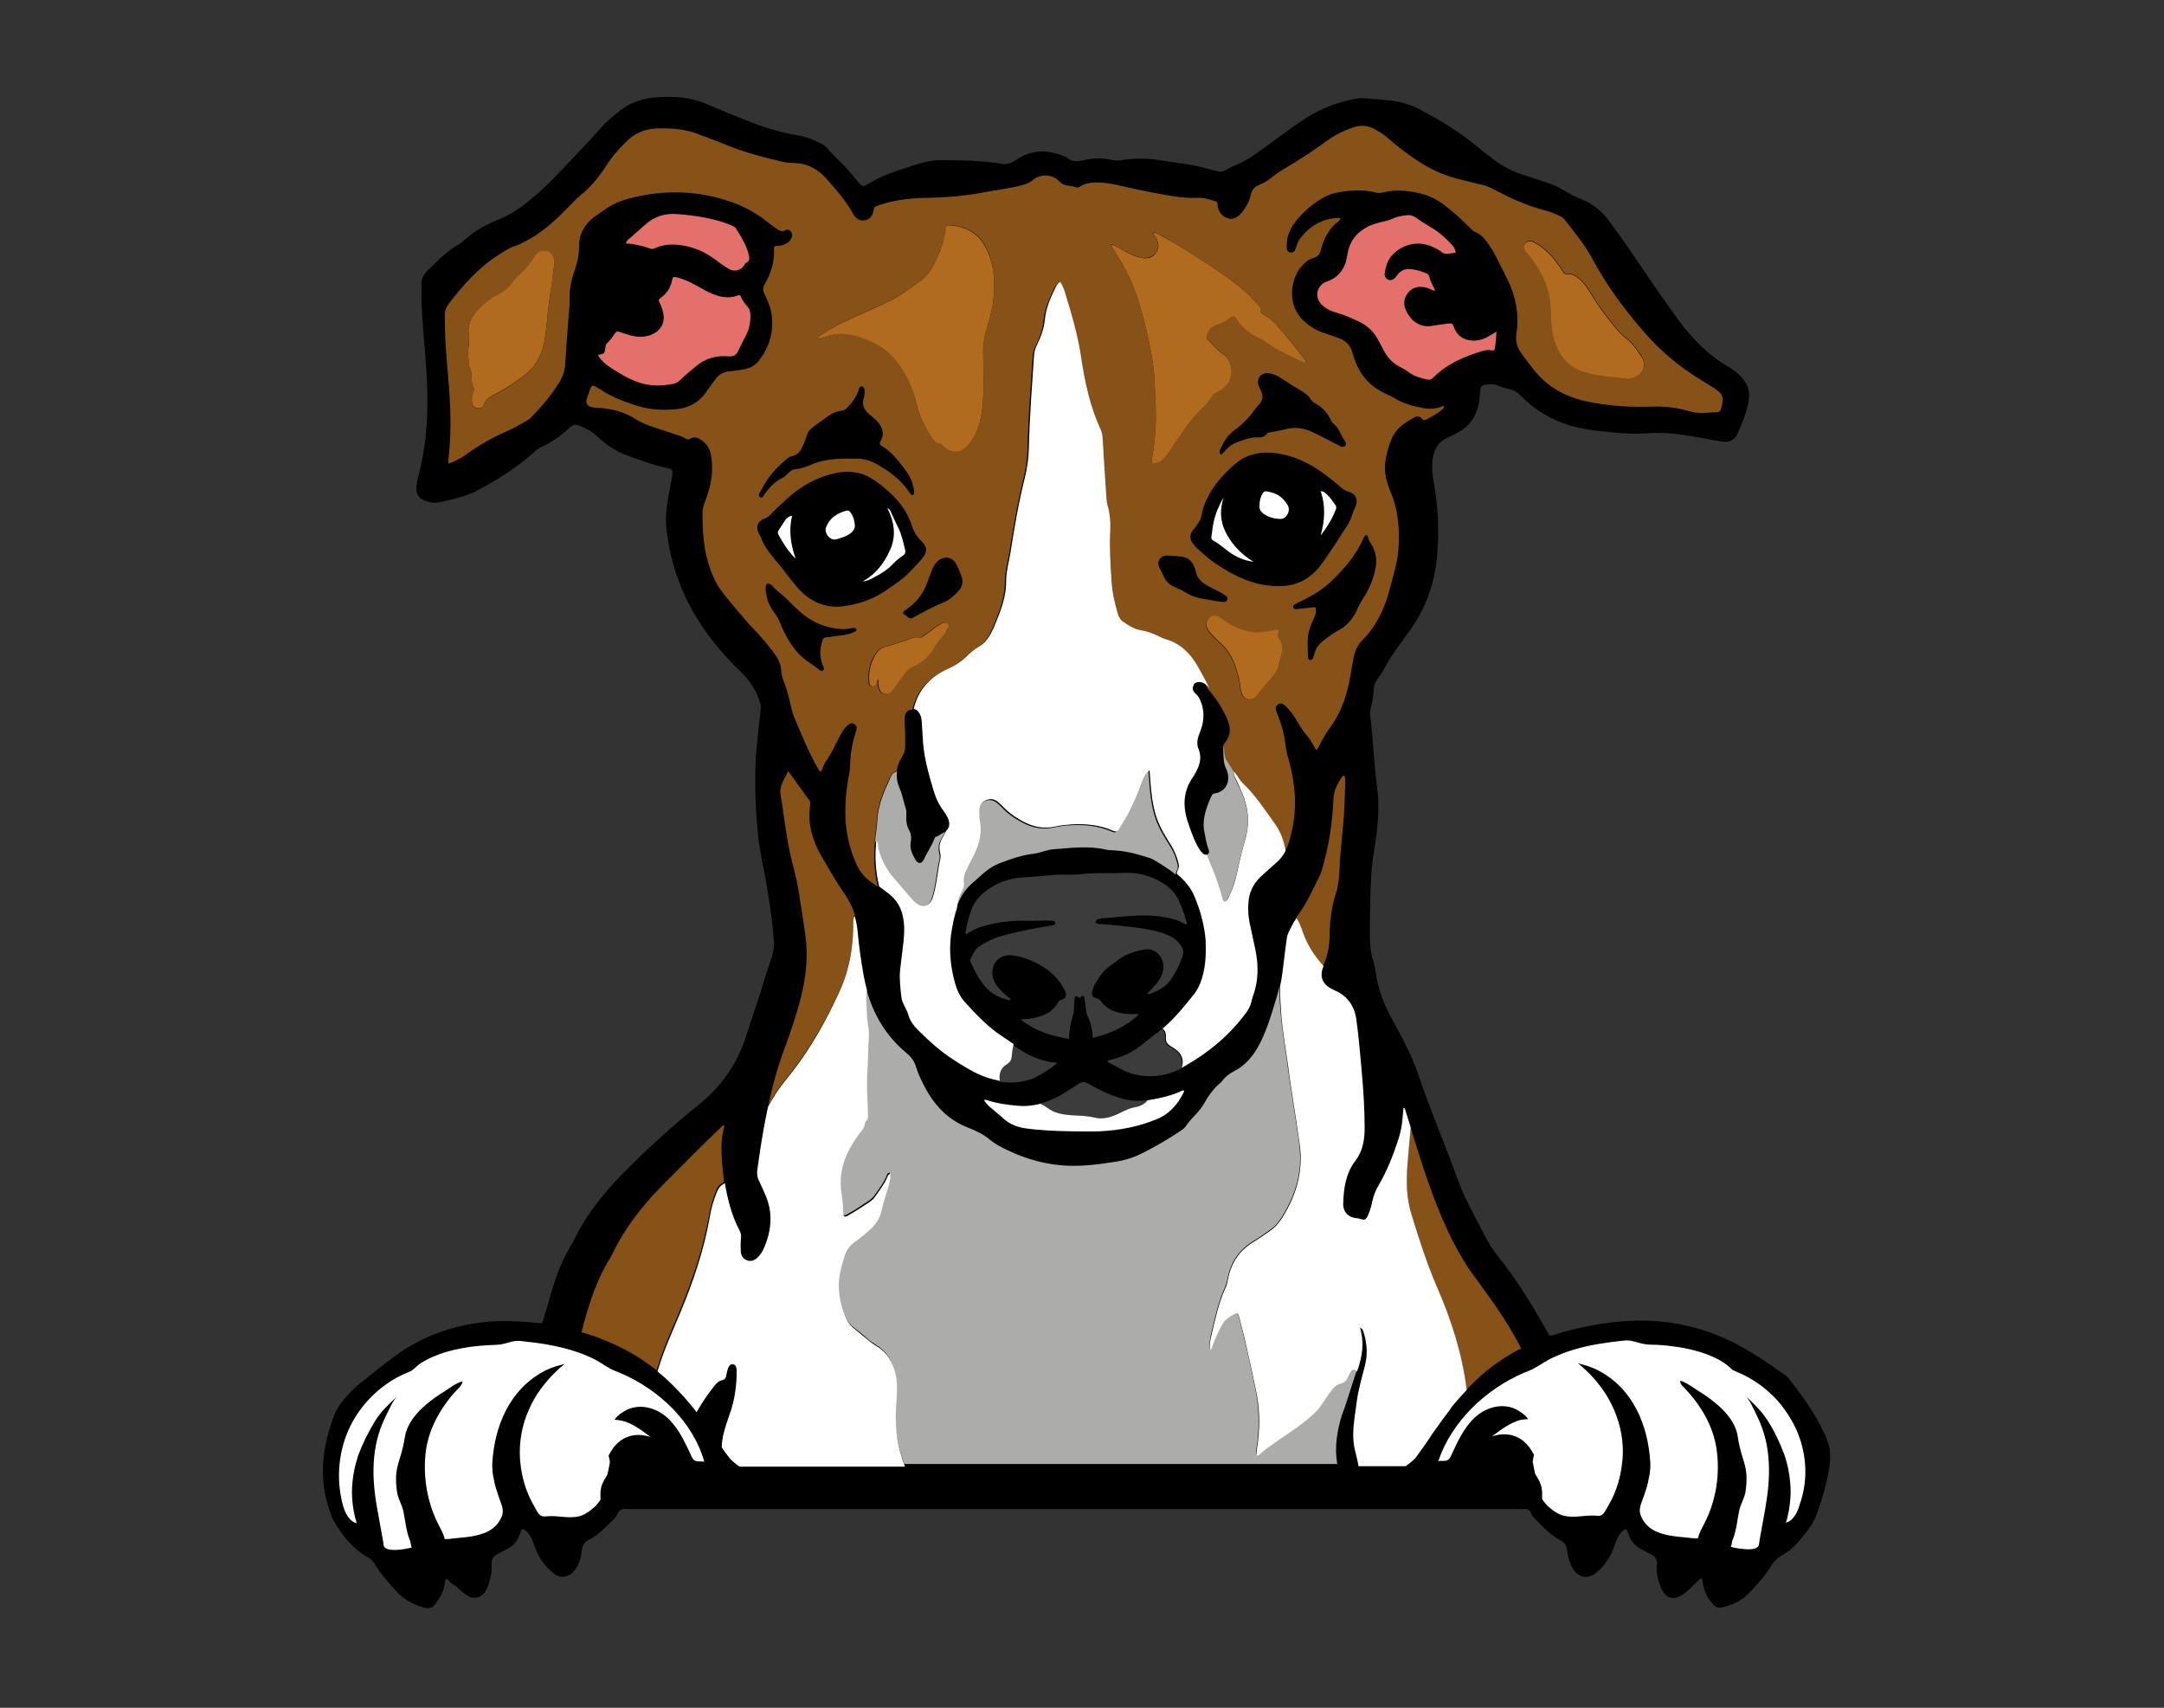 <?xml version="1.0" encoding="utf-8"?>
<!-- Generator: Adobe Illustrator 24.0.1, SVG Export Plug-In . SVG Version: 6.00 Build 0)  -->
<svg version="1.1" id="Layer_1" xmlns="http://www.w3.org/2000/svg" xmlns:xlink="http://www.w3.org/1999/xlink" x="0px" y="0px"
	 viewBox="0 0 990 781.2" style="enable-background:new 0 0 990 781.2;" xml:space="preserve">
<rect x="0" y="0" width="990" height="781.2" fill="#333333" stroke="none"/>
<style type="text/css">
	.st0{fill:#E3706A;}
	.st1{fill:#875218;}
	.st2{fill:#B06B1F;}
	.st3{fill:#3D3C3C;}
	.st4{fill:#ACACAB;}
	.st5{fill:#FFFFFF;}
</style>
<g>
	<path d="M204.3,722.2c-0.7,0.5-0.7,1-0.7,1.3c-0.4,4-2.2,7.4-4.7,10.6c-1.3,1.6-3,1.8-4.8,1.3c-4.9-1.3-9.2-3.6-12.7-7.4
		c-3.6-4-7.2-7.9-10-12.6c-0.8-1.3-1.9-2.4-3.2-3.1c-6.8-3.8-11.4-9.7-15.3-16.2c-0.8-1.3-1.3-2.7-1.8-4.2
		c-5.5-15.1-3.8-29.9,1.8-44.5c1.2-3.2,3.2-6,5.6-8.6c2-2.3,4.2-4.4,6.6-6.3c5-4,10-8,15.1-11.8c12-9,25.5-14,40.4-15.8
		c8.5-1,16.9-0.6,25.4,0.3c2,0.2,2,0.3,2.6-1.7c1.5-5,3-10,4.4-14.9c1.9-6.3,4.4-12.3,7.7-18c0.6-1.1,1.3-2.2,1.9-3.4
		c5.5-11.2,13-20.9,21.7-29.7c11.1-11.4,22.9-22.1,35.3-32.1c10.2-8.2,17.6-18.5,21.6-31.1c2-6.1,4-12.1,6-18.2
		c1.9-5.9,3.7-11.9,5.7-17.8c1-2.9,1.3-5.7,1.1-8.7c-0.7-8-1.8-15.9-3.1-23.8c-1.4-8.2-3.4-16.3-4.2-24.6c-1-10.1-1.4-20.2-1.1-30.4
		c0.2-8.9,1.6-17.7,2.4-26.5c0.1-1.2-0.1-2.2-0.4-3.3c-1.8-5.4-4.7-9.9-8.8-13.8c-8.6-8.2-16.1-17.4-21.9-27.7
		c-6.6-11.6-10.5-24.2-12-37.4c-0.7-5.4,0.2-10.9,1.1-16.2c0.4-2.3,0.9-4.5,1.3-6.8c0.1-0.6,0.3-1.3,0.3-1.9
		c0.2-2.2-0.2-2.7-2.3-3.1c-6.4-1.3-12.4-3.6-18.5-5.8c-5.2-1.8-9.6-5-13.6-8.7c-2.4-2.2-5.1-3.7-8.2-4.9c-1.7-0.6-3.1-0.4-4.4,0.9
		c-3.9,3.8-8.3,6.8-13.2,9c-1.2,0.6-2.3,1.5-3.3,2.4c-7.7,7-16.5,12.4-25.6,17.3c-5.4,2.9-11.4,4.1-17.3,5.4
		c-2.6,0.6-5.3,0.1-7.7-1.1c-2-1-3-2.5-3-4.8c0-1.9,0.3-3.8,0.8-5.7c4.3-15.8,4.8-31.9,3.8-48.1c-0.7-11.4-2.1-22.8-2.3-34.2
		c0-1.8,0-3.7,0-5.5c-0.1-2.4,0.8-4.4,2.4-6.1c4.5-4.4,8.8-9.1,14.4-12.3c1.1-0.6,2.1-1.4,3.1-2.3c4.3-3.8,9.2-6.7,14.5-8.8
		c5-2,9.6-4.7,13.8-8.1c5-4,9.7-8.3,14.1-13c6.6-7.1,13.5-13.9,19.8-21.2c2.1-2.5,4.7-4.5,7.2-6.7c4.7-4,10.1-6.4,16.3-7.1
		c8.7-0.9,17.2-0.5,25.4,3.1c5.9,2.6,11.8,4.9,17.7,7.3c7.6,3,15.3,5.5,23.4,6.8c3.7,0.6,7.2,2,10.6,3.7c1.2,0.6,2.2,1.3,3.1,2.3
		c2.1,2.5,4.3,4.7,6.6,6.9c2.9,2.8,5.3,6,7.9,9c1.4,1.6,1.8,1.7,3.6,0.6c4.5-2.8,9.4-4.9,14.4-6.5c4.7-1.5,9.3-3.3,14.2-4.2
		c1.4-0.3,2.9-0.4,4.3-0.4c9.7,0,19.4,0,28.9,1.7c1.2,0.2,2.4,0,3.5-0.4c1-0.3,1.9-0.8,2.8-1.4c7.6-5.3,15.5-4.7,23.5-1.1
		c2.3,2.3,4.9,1.7,7.6,1.1c4.3-0.9,8.7-1,13.1,0c1.8,0.4,3.5,0.2,5.2-0.1c5.9-0.8,11.8-0.7,17.7,0.4c3.8,0.7,7.8,1,11.6,1.7
		c4.3,0.7,8.6,1.8,12.8,3c1.7,0.5,3.2,0.4,4.8-0.6c1.9-1.2,4-1.9,6.1-2.9c3.4-1.5,6.3-3.7,9.3-5.8c8-5.5,15.4-11.7,23.8-16.6
		c6.4-3.6,13.2-6,20.5-7.2c3.1-0.5,6.2,0.2,9.3,0.3c2.7,0.2,5.4,0.5,8.1,0.9c3.6,0.5,7,1.6,10.2,3.2c10.3,5.2,20.1,11.3,28.9,18.8
		c1.8,1.6,3.8,2.9,5.7,4.4c4.5,3.5,9.4,6,14.8,7.6c3.8,1.1,7.6,2.5,11.4,3.8c2.2,0.7,4.3,1.7,6.3,3c2.6,1.6,5.3,3,8.1,4.1
		c5.3,2.1,9.4,5.6,12.8,10.2c6,8.1,11.6,16.4,17.3,24.8c4.8,7.1,9.7,14.1,14.8,21c6.2,8.3,13.3,15.5,22.4,20.7
		c2,1.2,3.9,2.6,5.5,4.3c3,3.1,4.4,6.8,3.6,11.2c-1,5.4-3,10.4-5.3,15.4c-1.2,2.5-3.8,3.7-6.9,3.2c-4.5-0.7-9-1.7-13.4-2.4
		c-6.9-1.2-13.8-1.9-20.8-1.4c-7.2,0.5-14.4-0.2-21.5-1c-4.4-0.5-8.7-1.1-13-2.3c-9-2.6-16.9-7.2-23.4-13.9c-1.5-1.6-3.2-2.6-5.3-3
		c-1.7-0.4-3.4-0.9-5-1.6c-2-0.9-4.1-0.7-6.1-0.4c-1.4,0.2-2.1,1.2-2.2,3c-0.1,2.1-0.3,4.1-0.7,6.2c-1.2,5.5-4.2,9.8-9.2,12.5
		c-1.5,0.8-3.1,1.7-4.7,2.4c-4.8,2-6.7,5.9-7.2,10.8c-0.3,3.2,0,6.4,0.6,9.6c2.2,12.3,2.7,24.6,1.2,37c-1.4,11-5.3,21.2-11.7,30.3
		c-2.1,2.9-4.2,5.9-6.3,8.8c-2,2.8-4,5.6-5.5,8.7c-0.9,1.7-1.9,3.3-3.1,4.8c-1.3,1.7-2,3.6-2.1,5.8c-0.1,2.4-0.4,4.8-1.1,7.1
		c-0.5,1.9-0.6,3.8-0.3,5.7c1.1,8.6,1.4,17.2,2.3,25.8c0.3,2.7,0.7,5.4,1,8.1c0.8,8.5-0.1,16.9-1.5,25.3c-1.1,6.4-1.6,12.8-1.8,19.3
		c-0.2,7.1-0.3,14.2-0.3,21.3c0,3.9,0.4,7.7,1.6,11.3c0.7,2.1,0.9,4.4,1.3,6.6c1.2,7.1,3.9,13.7,7.3,19.9c2.2,4.2,4.6,8.2,6.6,12.5
		c2.2,4.5,4.1,9,5.7,13.7c5.4,16,12.1,31.5,17.8,47.3c1.4,3.8,3,7.6,4.9,11.2c2.3,4.5,4.6,8.9,6.9,13.4c1.9,3.7,4.1,7.3,6.7,10.5
		c8.4,10.5,15.4,22,22,33.7c0.2,0.3,0.4,0.7,0.6,1c0.9,1.6,0.9,1.6,2.6,1.1c7.2-2.4,14.6-4,22.2-5.2c18-2.8,35.6-1.6,52.8,5.3
		c11.5,4.6,21.5,11.5,31.5,18.6c0.5,0.4,0.9,0.9,1.3,1.4c5.2,6.5,10,13.3,14,20.6c1,1.9,1.9,3.9,2.8,5.8c2,4.3,2.3,8.8,1.7,13.4
		c-1.2,8-3.5,15.7-6.4,23.3c-1,2.6-2.7,4.9-4.4,7.1c-3.1,4.1-6.4,8-11,10.5c-2,1.1-3.6,2.6-4.8,4.6c-2.7,4.6-6.3,8.4-9.9,12.3
		c-3.3,3.6-7.6,5.6-12.2,6.8c-2.4,0.6-3.6-0.1-5.2-2c-2.8-3.2-3.9-7.1-4.5-11.2c-1.2,0.2-1.7,1.1-2.4,1.7c-2,1.9-3.9,4-6.2,5.6
		c-4.3,3-7.9,2-10-2.8c-1.5-3.4-2.4-7-2-10.7c0.3-2.4-0.7-3.8-2.7-4.8c-1.2-0.6-2.4-1.3-3.6-1.9c-3.4-1.5-5.7-4-6.8-7.6
		c-0.7-2.3-1.4-2.4-3.1-0.6c-1.6,1.7-2.4,3.7-3.1,5.9c-1.7,5.1-4.5,9.5-8.8,12.9c-3.6,2.7-7.6,2-10.1-1.8c-1.7-2.7-2.6-5.7-2.9-8.8
		c-0.2-2.1-1.1-3.6-3-4.5c-4.8-2.4-8.3-6.4-12-10.2c-0.6-0.6-1.2-1.4-1.5-2.2c-0.5-1.5-1.5-2.1-3.1-1.9c-0.7,0.1-1.4,0-2.2,0
		c-135.6,0-271.3,0-406.9,0c-0.4,0-0.8,0-1.2,0c-2.1-0.3-3.7,0.1-4.7,2.5c-0.9,2.1-3,3.5-4.6,5.1c-2.4,2.3-4.8,4.8-7.9,6.2
		c-2.3,1.1-3.5,2.8-3.7,5.4c-0.2,2.9-1.1,5.6-2.7,8.1c-0.7,1.2-1.6,2.2-2.9,2.8c-2.3,1.2-4.5,1.3-6.8-0.4c-4.5-3.3-7.5-7.8-9.3-13.1
		c-0.7-2.1-1.4-4.1-2.9-5.7c-0.4-0.5-0.9-0.9-1.4-1.3c-0.8-0.6-1.5-0.5-1.8,0.6c-0.1,0.5-0.4,1-0.6,1.6c-1,3-3,5.1-5.7,6.5
		c-1.6,0.8-3.3,1.6-4.9,2.6c-1.6,1-2.3,2.2-2.2,4.1c0.3,3.6-0.5,7.2-1.8,10.5c-0.4,1-0.9,2.1-1.6,2.9c-2,2.4-4.8,2.9-7.5,1.3
		c-2-1.2-3.7-2.8-5.4-4.4C206.9,724.7,205.6,723.4,204.3,722.2z"/>
</g>
<g>
	<path class="st0" d="M342.1,140.4c-1.2-1.4-2.4-2.8-3.1-4.6c-0.3-0.8-0.8-0.9-1.6-0.6c-4.4,1.6-8.6,0.6-12.7-1.3
		c-2.7-1.3-5.2-2.8-7.8-4.2c-2.4-1.3-4.9-2.2-7.5-2.9c-1.2-0.3-1.7,0-1.9,1.2c-0.6,3.5-2.4,6.2-5.3,8.3c-0.8,0.6-1,1.2-0.5,2.1
		c0.6,1.1,1.1,2.3,1.4,3.5c1.7,5.4-0.7,9.9-6.2,11.6c-2.8,0.8-5.7,0.7-8.5-0.1c-1.7-0.5-3.4-1-5-1.6c-0.9-0.3-1.6-0.2-2.1,0.7
		c-1,1.6-2.2,3.2-3.6,4.5c-0.5,0.4-0.6,1-0.7,1.6c-0.4,3.2-0.4,3.2-3.5,3.8c1.6,2.7,3.9,4.6,6.5,6.2c4,2.6,8.1,5,12.7,6.5
		c5.1,1.6,10.1,1.5,15.2,0.5c1.8-0.3,3.1-1.5,4.4-2.8c1.9-1.8,3.9-3.4,5.9-5.1c4.3-3.7,9.4-5.2,15-4.7c2.4,0.2,3.8-0.6,4.7-2.8
		c1.1-2.5,2.4-4.8,3.6-7.2c1.4-2.9,1.9-6.1,1.8-9.3C343.2,142.4,342.9,141.3,342.1,140.4z"/>
	<path class="st0" d="M299.7,113.5c4.9-2.2,10-1.9,15.1-0.7c4.3,1,8.2,2.9,11.8,5.5c2.2,1.6,4.3,3.2,6.6,4.6
		c2.6,1.7,5.7,0.9,7.4-1.7c0.2-0.3,0.3-0.7,0.5-0.8c2.3-0.9,1.7-2.8,1.3-4.4c-1.1-4.2-3.4-7.8-5.7-11.5c-0.5-0.8-1.4-1.1-2.3-1.5
		c-6.3-2.6-12.9-3.8-19.5-4.6c-1.5-0.2-3-0.3-4.5-0.4c-5.9-0.7-11.1,1-15.5,5c-2.3,2.1-4.7,4.1-7,6.2c-0.6,0.5-1.4,1-1.4,2.2
		c3.8,0.1,7.4,1.1,11,2.3C298.2,114,298.9,113.9,299.7,113.5z"/>
	<path class="st0" d="M680.9,153.9c-2.2,1.3-4.6,2-7.2,1.9c-4-0.2-7-2.1-8.4-5.8c-0.8-2.2-1-2.2-3.4-1.9c-2.3,0.3-4.7,0.6-7,1
		c-6,0.9-9.9-3-11.8-7.4c-1.2-2.7-0.8-5.5,1.1-7.8c1.9-2.4,4.5-3,7.5-2.5c1.6,0.3,3,1,4.6,1.7c0.4-0.8-0.3-1.3-0.5-1.8
		c-0.7-1.4-1.5-2.9-1.8-4.4c-0.2-1.1-0.9-1.7-1.9-2.1c-2.1-0.8-4.3-1.4-6.6-1.7c-2.6-0.3-4.6,0.6-6.2,2.6c-0.4,0.5-0.7,0.9-1.1,1.4
		c-0.9,0.9-2,1.3-3.2,0.8c-1.2-0.6-1.7-1.7-1.5-2.9c0.4-2.8,1.1-5.4,2.9-7.7c4.6-5.5,12.1-7.4,18.7-4.5c1.5,0.7,3.1,1.4,4.4,2.5
		c2,1.6,4,0.4,6,0.4c0.2,0,0.3-0.1,0.4-0.3c0-0.1,0-0.2,0-0.2c0-0.2,0-0.3-0.1-0.5c-0.2-0.9-0.7-1.7-1.3-2.4
		c-2.6-2.9-5.4-5.5-8.7-7.6c-2.8-1.7-5.6-3.4-8.3-5.3c-1.1-0.7-2.2-1.1-3.5-1c-2.3,0.3-4.6,0.5-6.8,1.6c-1.4,0.7-3,1-4.6,1.4
		c-2,0.5-3.9,1-5.8,1.8c-0.6,0.2-1.1,0.5-1.6,0.8c-4.7,2.5-7.7,6.4-8.7,11.9c-0.1,0.7-0.2,1.5-0.4,2.2c-0.2,1.2-0.5,2.3-1,3.3
		c-1.5,3.5-4.1,6-8.1,7.4c-4.8,1.7-5.9,7.5-2,10.9c1.7,1.5,3.5,2.5,5.7,3.1c3.7,1,7.3,2.6,10.8,4.2c4,1.9,7.1,4.8,9.1,8.7
		c0.8,1.6,1.7,3.1,2.5,4.7c1.6,3.1,3.9,5.6,7.1,7.3c1.5,0.8,3,1.6,4.3,2.6c2.5,1.9,5.4,2.6,8.4,3.3c1.1,0.3,1.9,0,2.7-0.8
		c6.4-6.4,14.4-9.8,22.8-12.3c1.3-0.4,2.7-0.5,4-0.2c1.1,0.2,1.4-0.3,1.5-1.1c0.4-2.3,0.6-4.6,0.7-7.5
		C683,152.7,682,153.3,680.9,153.9z"/>
</g>
<g>
	<path class="st1" d="M614,355.4c-2.3,3.1-3.8,6.4-4,10.4c-0.4,10.4-2,20.6-4.8,30.6c-0.5,1.6-0.9,3.3-1.7,4.7
		c-3,6.1-5.8,12.3-9.9,17.8c-0.3,0.3-0.5,0.7-0.7,1.1c1,1.2,1.6,2.6,2.1,4.2c0.5,1.5,1,3,1.7,4.5c2.1,4.9,5.1,9.2,8.6,13.2
		c0.1-0.2,0.1-0.3,0.2-0.5c2-4.4,2.8-9.2,2.8-14c0.1-6.4,0.9-12.7,2.9-18.9c1.1-3.4,1.4-6.9,1.6-10.4c0.3-9.3,1.7-18.6,2.2-27.9
		c0.2-3.9,0.3-7.9,0.4-11.8c0-1.2,0.1-2.4-0.3-3.5C614.5,354.5,614.3,355,614,355.4z"/>
	<path class="st1" d="M674,583.2c-3.3-4.4-6.1-9.3-8.7-14.2c-7.9-15.1-13.1-31.3-18.2-47.5c-0.6-1.9-1.2-3.9-1.8-5.8
		c-0.4,5.6-1,11.2-1.5,16.9c-0.6,7.7-0.4,15.3,1.8,22.7c3.5,11.5,7.2,23,12,34c6.6,14.9,11.3,30.3,13.3,46.4
		c0.2-0.2,0.4-0.4,0.6-0.6c1-1.1,2.1-2,3.1-3.1l0.4-0.4l0.4-0.4l0.8-0.7c0.5-0.5,1.1-1,1.6-1.5l1.7-1.4l0.8-0.7
		c0.3-0.2,0.6-0.4,0.9-0.7l1.7-1.3l0.4-0.3l0.4-0.3l0.9-0.6l1.8-1.3l1.8-1.2c2.5-1.6,5.1-3.1,7.7-4.4c-4.8-9.3-10.5-18.1-16.8-26.5
		C677.5,588,675.8,585.6,674,583.2z"/>
	<path class="st1" d="M375.6,391.3c-2.5-4.3-4.2-8.9-5-13.9c-0.5-3-0.3-6,0-9c0.1-0.8,0.2-1.5-0.3-2.2c-3.1-4.4-6.3-8.7-9.7-13.5
		c-1.6,3.7-4.2,6.6-3.5,10.8c1.5,8.9,2.4,17.8,4.3,26.6c1.3,5.9,3.1,11.7,4,17.7c1,6.8,2.2,13.6,3.1,20.4c1.2,9.2,0.3,18.3-1.9,27.3
		c-2.1,8.4-4.9,16.6-7.9,24.7c-3.1,8.3-5.4,16.9-7.2,25.5c2.4-4.5,5.3-8.7,8.5-12.7c8.4-10.4,15.4-21.8,21.3-33.9
		c1.8-3.7,3.6-7.4,5-11.3c3-8.7,4.1-17.6,4.2-26.8c0-1.2,0.2-2,0.6-2.5c-1-3.2-2.5-6.3-4.4-9.2C382.6,403.6,379.2,397.4,375.6,391.3
		z"/>
	<path class="st1" d="M783.9,177.4c-2-1.3-4.1-2.6-6.2-3.9c-9.5-5.8-17.9-12.8-25.2-21.2c-9.2-10.5-17.4-21.6-24-33.9
		c-3.4-6.4-8.1-11.9-12.5-17.7c-0.7-1-1.7-1.6-2.8-2.1c-2.2-1-4.5-1.9-6.9-2.5c-8.1-2.1-15.6-5.6-23-9.5c-1.7-0.9-3.5-1.7-5.4-2.1
		c-2.9-0.6-5.7-1.4-8.6-2.1c-8.6-1.8-16.4-5.6-23.5-10.7c-3.7-2.6-7.3-5.4-10.7-8.4c-1.8-1.7-3.9-2.9-6-4.1c-3.1-1.8-6.4-2.1-9.7-1
		c-4.3,1.4-8.3,3.3-11.9,5.9c-6.8,5-13.8,9.5-21.1,13.8c-1.3,0.8-2.5,1.6-3.7,2.6c-2.1,1.7-4.3,3.2-6.9,4.2c-2,0.8-3.1,2.2-3.5,4.2
		c-0.5,2.5-1.6,4.8-3.1,6.9c-0.5,0.7-1,1.4-1.6,2c-1.6,1.7-3.5,2.8-5.8,2.1c-2.5-0.8-4-2.6-4.7-5.2c-0.1-0.4-0.1-0.8-0.1-1.3
		c0.1-0.8-0.3-1.2-1.1-1.4c-2.7-0.8-5.3-1.7-8.3-1.5c-6.3,0.3-12.5-1-18.7-2.1c-5.9-1.1-11.7-2.4-17.5-3.7c-2.7-0.6-5.4-1.1-8.2-1.2
		c-3.2-0.1-6.4,0-9.2,1.9c-0.5,0.3-1.2,0.5-1.7,0.3c-1.6-0.7-3.3-0.6-4.9-1c-1.3-0.3-2.2-1.1-3.1-2c-2.9-3-8.3-3.2-11.4-0.6
		c-2.5,2.1-5.6,2.8-8.6,3.4c-5.1,1.1-10.3,1.7-15.4,2.7c-8,1.5-16,2.1-24.1,2.3c-7.1,0.1-14.3,0.7-21.2,2.9
		c-0.8,0.2-1.6,0.5-2.4,0.8c-0.9,0.3-1.5,0.8-1.5,1.8c0,0.2-0.1,0.3-0.1,0.5c-0.5,2.2-1.6,3.9-4,4.3c-2.4,0.4-4.1-0.9-5.2-2.8
		c-3.2-5.9-7.6-10.9-12-15.9c-3.9-4.4-8.8-7.5-15.1-7.5c-2.1,0-4.2-0.3-6.2-0.8c-8.4-2-16.8-4.2-24.8-7.5c-4.1-1.7-8.3-3.2-12.5-4.8
		c-6.5-2.6-13.3-3-20.1-2.7c-5.1,0.3-9.6,2.4-13.2,6c-3.3,3.3-6.5,6.8-9,10.8c-3.2,5-6.8,9.5-11.4,13.3c-2.8,2.3-5.3,5.1-7.9,7.7
		c-5.3,5.3-10.9,10.2-17.7,13.7c-1.6,0.8-3.1,1.7-4.8,2.2c-2.8,0.9-5.1,2.5-7.5,4c-9.2,5.9-16.4,13.9-22.9,22.5
		c-1.2,1.6-1.9,3.3-1.8,5.3c0,2.4,0.1,4.7,0.1,7.1c0.3,11.3,1.8,22.5,2.3,33.7c0.4,8.6,0.2,17.1-0.8,25.7c0,0.3,0,0.6,0.1,1.3
		c2.9-1.1,5.4-2.3,7.6-3.9c6-4.4,12.4-8,19.2-11c3.1-1.3,6-3.1,8.9-4.7c0.7-0.4,1.3-0.8,1.8-1.3c5-5.1,9.7-10.5,13.4-16.7
		c1.5-2.5,2.4-5.2,2.5-8.1c0.4-6.6,0.9-13.3,1.4-19.9c0.3-3.4,0.7-6.8,0.6-10.3c-0.1-4.7,1.1-9.3,2.7-13.8c1.1-3.1,1.6-6.2,1.6-9.6
		c-0.1-5.6,2.5-10.2,7-13.6c1.9-1.4,3.9-2.7,5.8-4c3.7-2.5,7.8-3.9,12.1-4.9c15.5-3.7,30.9-3,45.9,2.5c5.5,2,10.5,4.9,15.1,8.5
		c1.6,1.3,3.3,2.5,5.1,3.7c1,0.6,2,1.2,3.3,0.4c0.9-0.6,1.8-0.4,2.5,0.4c0.8,0.8,0.9,1.8,0.5,2.8c-0.7,1.9-2.2,2.9-4.1,3.5
		c-0.9,0.3-1.8,0.3-2.7,0.4c-1,0-1.4,0.3-1.3,1.3c0.3,5.9-1.4,11.3-4.3,16.3c-0.9,1.5-0.8,2.8-0.1,4.3c1.5,3.2,3,6.4,3.4,10
		c0.9,7.7-1.2,14.6-6,20.7c-1.9,2.4-4.6,3.6-7.6,4c-2,0.3-4,0.6-6,0.8c-2.5,0.3-4.5,1.3-6,3.3c-1.3,1.8-2.7,3.6-4,5.5
		c-3.4,5.3-8.3,8-14.5,8.5c-6.4,0.6-12.7,0.1-18.9-2c-5.3-1.8-10.6-3.8-15.3-7c-0.3-0.2-0.6-0.4-0.9-0.5c-3.2-1.9-3.2-1.9-4.4,1.7
		c-0.3,1-0.7,1.9-1,2.8c-0.7,2,0.1,3.5,2.1,4c1.1,0.3,2.3,0.4,3.5,0.4c6.1,0.4,11.7,1.9,16.9,5.2c4.6,2.9,9.9,4.1,15,5.9
		c2.6,0.9,5.3,1.5,7.8,3c0.8,0.5,1.4,0.3,2.1-0.1c1.6-0.9,3.1-0.5,4.5,0.4c2.6,1.6,4.2,3.8,4.8,6.8c1,5.3,0.7,10.6-0.7,15.7
		c-0.6,2.3-1.4,4.5-2.2,6.7c-0.6,1.6-0.9,3.2-0.9,4.9c0,6.3,0.3,12.6,1.7,18.8c1.5,6.6,3.9,12.8,8.3,18.2
		c4.6,5.6,9.1,11.2,14.1,16.4c2.6,2.7,5.1,5.6,7.4,8.6c2.3,2.9,4.4,5.9,4.5,9.9c0.1,1.8,0.7,3.6,1.4,5.3c1.6,3.9,2.4,8.1,3.4,12.1
		c0.3,1.2,0.6,2.5,1.1,3.6c3.4,7.9,6.5,15.9,10.8,23.3c0.3,0.6,0.5,1.2,1.3,1.7c0.5-0.2,0.6-0.9,0.8-1.3c0.5-1.1,0.9-2.4,1.6-3.4
		c2.5-3.5,4.3-7.4,6.2-11.2c0.9-1.8,2-3.5,3.4-5c1.1-1.2,2.3-1.6,3.3-1c1.2,0.6,1.5,1.8,0.9,3.5c-1.7,5.1-2.6,10.4-2.7,15.8
		c0,1.8-0.4,3.5-0.7,5.2c-1.4,8-2,16-0.9,24.1c0.7,5,2.1,9.9,4,14.5c1.5,3.7,3.9,7,7.4,9.4c1,0.7,1.9,1.4,2.9,2.1
		c-1.6-6.8-2.1-13.7-1.3-20.8c-0.2-0.7-0.1-1.3,0-2c0.3-2.7,0.8-5.5,0.9-8.2c0.4-6.8,3-13,5.9-19c0.7-1.4,1.7-2.5,3.1-3
		c0.3-2,1-4.1,2.2-6c0.4-0.6,0.7-1.3,1-2c0.5-0.9,0.7-1.9,0.7-2.9c0-2.1,0-4.2,0-6.3c0-0.8-0.1-1.5-0.1-2.3c0-0.8-0.1-1.5-0.1-2.3
		c0-0.9-0.1-1.9,0-2.8c0.2-1.9,1.1-3.1,2.5-3.4c0.3-0.1,0.7-0.1,1,0c1.9-8.4,7.1-14.6,16-18.5c2.9-1.3,5.5-2.9,7.7-5.1
		c1.9-1.9,4-3.7,6.3-5c1.8-1,3-2.4,4.1-4c1-1.5,1.8-3,2.5-4.6c2.9-6.9,5.8-13.8,5.7-21.5c0-4.2,1.2-8.3,1.9-12.4
		c1.9-11.4,3.7-22.9,6.5-34.1c1.2-4.8,1.9-9.6,2-14.5c0.3-13.8,1.4-27.5,2.3-41.3c0.1-2,0.5-3.9,1.5-5.8c1.8-3.5,3.1-7.3,3.5-11.3
		c0.5-5.2,2.6-9.9,4.8-14.5c0.5-1,1-2.1,2.3-2.7c0.9,1.5,1.5,2.9,2,4.4c3,9.9,6,19.8,7.5,30c1.7,11.6,4.2,23,9.2,33.7
		c0.4,0.8,0.6,1.7,0.6,2.7c0.5,8.5,1,16.9,1.6,25.4c0.1,2,0.1,4.1,0.7,6c1.2,3.8,1.4,7.6,1.2,11.5c-0.4,7.7,0.1,15.5,0.6,23.2
		c0.3,5,1.4,9.8,2.8,14.6c0.4,1.6,1.1,3,2.5,3.9c2.6,1.8,5.3,3.5,8.6,4c2.6,0.4,5,1.3,7.4,2.5c1.1,0.5,2.3,1.1,3.5,1.5
		c7,2,11.5,6.9,15,13c1.7,3.1,3.5,6.1,4.9,9.3c3.7,4.3,6.8,8.9,9,14.2c1.5,3.7,1.5,7-1,10.2c-0.4,0.6-0.9,1.2-1,1.9
		c0.2,1.9,0.5,3.8,1,5.7c1.2,2,2.4,3.9,3.7,5.9c1.1,1.3,1.9,2.8,3,4.1c0.3,0.4,0.7,0.9,1.1,1.3c5.8,5.5,10.1,12.1,14.7,18.6
		c2.6,3.6,4.1,7.7,4.8,12.1c0,0.1,0,0.2,0,0.3c0.8-1.4,1.4-2.9,1.9-4.5c2.4-8.2,3.3-16.6,2.2-25.2c-0.6-4.3-1.3-8.6-2.6-12.8
		c-0.8-2.5-1.2-5-1.5-7.6c-0.5-4.1-1.7-8.1-3.2-11.9c-0.2-0.4-0.3-0.8-0.5-1.2c-0.9-2.1-0.7-3.3,0.5-4c1.2-0.7,2.4-0.4,4,1.3
		c2,2,3.5,4.3,4.9,6.7c1.4,2.4,2.9,4.7,4.7,6.8c1.6,1.8,2.5,3.9,3.7,6c0.9-0.2,1-1,1.3-1.5c1.5-2.9,3.1-5.8,5-8.4
		c5.6-7.5,8.3-16.1,9.7-25.2c0.4-2.4,0.8-4.8,1.3-7.2c0.6-2.9,1.8-5.7,3.9-7.8c6.8-6.7,10.5-15.1,12.8-24.2c1.4-5.5,3.2-11,3.7-16.7
		c0.8-9.3,0.1-18.5-3.6-27.2c-1.7-4.2-2.9-8.4-2.4-13c0.5-4,1.5-7.7,3.1-11.4c2.1-4.7,6.1-7.2,10.4-9.5c1.1-0.6,2.4-0.6,3.2,0.5
		c0.9,1.2,1.6,0.8,2.6,0.3c2-1.1,4-2.2,5.8-3.6c0.8-0.6,1.7-1.1,1.9-2.2c-0.4-0.3-0.8-0.1-1.2,0.1c-3.2,1.3-6.4,1.1-9.7,0.4
		c-4.3-0.9-8.5-2.1-12.2-4.5c-1.3-0.8-2.9-1.4-4.3-2.1c-6.6-3.2-11.1-8.3-13.5-15.2c-0.4-1.1-0.8-2.2-1.1-3.4
		c-0.9-3.2-2.9-5.3-5.9-6.4c-2.4-0.9-4.7-1.7-7.1-2.5c-3.4-1.1-6.4-3-9-5.3c-8.2-7.3-6.5-19.7-0.8-25.7c1.4-1.5,3-2.8,5-3.3
		c2.2-0.6,3-2,3.5-4c1.1-4.5,3.2-8.5,6.6-11.7c0.8-0.7,1.8-1.3,2.3-2.2c-0.5-0.7-1.1-0.5-1.6-0.4c-7,0.4-12.4,3.7-16.7,9.1
		c-0.9,1.1-1.4,2.5-1.9,3.8c-0.2,0.6-0.3,1.1-0.6,1.7c-0.4,0.8-1,1.3-2,1.2c-1.1-0.1-1.7-0.8-1.8-1.8c-0.2-2,0.1-4,0.6-6
		c0.8-2.6,2.2-4.9,3.9-7c3.1-3.8,6.8-7,11-9.6c2.6-1.6,5.4-2.7,8.4-3.2c5.5-0.9,11-1.3,16.5,0.1c1.4,0.4,2.8,0.3,4.2-0.1
		c4.9-1.2,9.8-0.8,14.7,0.2c4.9,0.9,9.3,2.9,13.2,6c4,3.1,7.7,6.5,11.3,10.1c0.8,0.8,1.5,1.6,2.6,2c2.1,0.9,3.7,2.5,5.1,4.4
		c3.3,4.3,5.4,9.3,7.9,14.1c2.1,4,4,8.1,5,12.6c1.1,4.9,1.6,9.8,0.7,14.8c-0.6,3.4,0,6.5,2.2,9.5c3.5,4.7,6.8,9.6,11.4,13.4
		c5.5,4.5,11.9,7.3,18.8,8.7c9.8,2,19.8,2.7,29.8,2.3c5.8-0.2,11.6,0.5,17.2,2.2c4.1,1.2,8.3,0.5,12.5,0.3c0.8,0,1.4-0.5,1.6-1.4
		c0-0.1,0-0.2,0.1-0.2C788.8,181.5,788.3,180.2,783.9,177.4z M253.6,120.8c-0.7,4.9-1.3,9.8-2,14.7c-1,6.2-1.3,12.5-2.2,18.7
		c-0.9,6.6-3.5,12.5-8.7,16.9c-4.6,3.8-9.7,7-15,9.7c-1.9,1-3.5,1.9-4.2,4.2c-0.5,1.6-1.8,2-3.2,1.8c-1.3-0.2-2.2-1.3-2.4-2.9
		c-0.2-1.5,0.1-3,0.7-4.4c0.3-0.6,0.6-1.2,0.1-1.9c-0.9-1.3-0.8-2.7-0.9-4.1c-0.1-1.2,0.1-2.4-0.4-3.5c-1.1-2.4-1-4.9-1.2-7.4
		c-0.2-3,0.6-6,0.3-9c-0.8-4.5,0.8-8.2,3.9-11.5c2.3-2.6,4.9-4.8,8-6.5c3.3-1.8,6.5-3.8,8.6-7.2c0.6-1,1.6-2,2.6-2.7
		c1.7-1.2,2.9-2.8,4.1-4.4c1.1-1.4,2.1-2.8,3.1-4.3c1.3-1.8,3-2.7,5.2-2.2c2.3,0.5,3.2,2.3,3.6,4.4
		C253.7,119.7,253.7,120.2,253.6,120.8z M348.2,224.3c2.4-4.8,5.6-8.9,9.6-12.5c1.4-1.2,2.7-2.7,4.5-3.1c3.1-0.7,4.2-2.9,5.3-5.4
		c0.5-1.2,1-2.3,1.3-3.5c0.4-1.7,1.3-3.1,2.7-4.2c2.6-1.9,5.2-3.8,7.8-5.6c1.8-1.2,3.7-2,5.9-2.2c0.9-0.1,1.5-0.5,2.1-1.1
		c2.5-2.5,4.5-5.2,5.5-8.6c0.2-0.8,0.5-1.5,1.5-1.3c0.9,0.2,1.1,1,1.1,1.7c0.1,1.2,0,2.4-0.3,3.5c-1.1,3.3,0.3,5.7,2.7,7.7
		c1.2,1,2.5,2,3.6,3.2c2.3,2.6,3.2,5.6,1.4,8.8c-0.6,1-0.5,1.7,0.5,2.3c4.8,2.9,8.1,7.3,11.3,11.7c1.9,2.6,3,5.6,3.5,8.8
		c0,0.7,0.2,1.5-0.5,1.9c-0.8,0.4-1.1-0.5-1.5-1c-0.2-0.3-0.4-0.5-0.6-0.8c-3.8-5.5-9-9.2-14.7-12.4c-2.8-1.5-5.8-2.4-8.9-2.4
		c-7.1-0.1-14.1-0.1-20.8,2.7c-2.3,1-4.7,1.9-7.2,2.1c-2.8,0.2-3.9,3-6.2,4.1c-3.3,1.5-5.6,4.2-7.8,7c-0.6,0.7-1,2.5-2.3,1.7
		C346.5,226.5,347.7,225.2,348.2,224.3z M390.3,289.3c-3.5,1.6-7.4,1.3-10.6,2.1c-3,0.1-3.1,0.2-3.8,2.8c-1,3.6-0.8,7.1,0.7,10.6
		c0.3,0.6,0.7,1.3,0,1.8c-0.6,0.5-1.3,0.3-1.8-0.2c-3.3-2.7-7.2-4.7-10-8c-3.5-4-5.9-8.5-7.9-13.4c-0.7-1.7-1.5-3.3-2.7-4.8
		c-2.3-3-3.6-6.4-3.9-10.2c-0.1-0.7,0-1.5,0.1-2.2c0.1-0.7,0.7-1,1.3-0.8c0.5,0.2,1.2,0.4,1.5,0.8c1.7,2.2,4.1,3.7,6.1,5.6
		c1.9,1.9,3.8,3.8,5.8,5.6c5.9,5.6,12.9,8.6,21.1,8.8c1.3,0,2.5-0.4,3.7-0.5c0.7-0.1,1.7-0.2,1.9,0.7
		C391.8,289,390.9,289,390.3,289.3z M384.1,277.5c-7.9,0.4-14.4-3-19.6-9.1c-2.5-2.9-4.8-6.1-7.2-9.1c-3.5-4.3-7.4-8.3-9.3-13.7
		c-0.1-0.4-0.4-0.7-0.6-1.1c-1.9-3.2-1-6,2.4-7.3c1-0.4,1.8-0.9,2.5-1.6c2.4-2.6,5-4.9,7.6-7.3c5.8-5.4,12.5-9.3,20.2-11.4
		c7.1-1.9,14-1.5,20.2,3c1.6,1.1,3.2,2.2,4.6,3.5c5.5,4.6,10,10,12.2,16.9c0.9,2.8,2.3,5.1,4.4,7.2c2.7,2.6,2.9,4.8,0.5,7.8
		c-1.7,2.2-3.7,4.1-5.6,6.1c-3.3,3.6-7.3,6.1-11.3,8.8C399,274.5,392,276.7,384.1,277.5z M433,288.5c-0.1,0.2-0.3,0.4-0.5,0.6
		c-1.6,2.3-3.8,4.3-5.2,6.8c-2.2,4-5.2,6.9-9.3,8.8c-2.3,1.1-4.1,2.8-5.6,5c-1.4,2.1-2.9,4.1-4.4,6.1c-1,1.4-2.3,2-3.9,1.5
		c-1.6-0.5-2.1-1.8-2.4-3.3c-0.2-1-0.1-2-0.2-3c-0.2,0-0.3,0-0.5,0c-0.2,0.7-0.4,1.4-0.7,2.1c-0.3,0.7-0.9,1-1.6,0.9
		c-0.7-0.1-1-0.5-1.2-1.1c-0.1-0.2-0.1-0.5-0.1-0.7c-0.5-4,0.3-7.8,2-11.2c1.1-2.2,2.6-4.4,5.2-5.1c3.7-1,7.4-2.2,11-3.5
		c1.2-0.4,2.4-1.1,3.6-0.7c1.6,0.5,2.5-0.3,3.6-1.1c2.4-1.7,4.6-3.7,7.2-5.1c1.6-0.9,2.7-0.8,3.4,0.1
		C434.6,286.9,433.6,287.7,433,288.5z M438.7,270.1c-1.9,2.2-4,4.1-6.7,5.3c-4.6,1.9-9,4.2-13.3,6.6c-0.8,0.4-1.7,1.2-2.5,0.8
		c-1-0.4-1.7-1.4-2.8-1.9c-0.5-0.2-0.2-0.9,0.1-1.3c0.4-0.4,1-0.7,1.4-1c3.1-2.2,5.7-4.9,7.6-8.3c1.5-2.7,2.3-5.7,3.5-8.6
		c0.6-1.5,1.2-3,2.2-4.2c1.1-1.3,2.5-2.2,4.4-2.4c2.1-0.1,3.7,0.9,4.7,2.7c1.1,2,2,4,2.7,6.2C440.7,266.3,440.2,268.4,438.7,270.1z
		 M454.4,137.5c-0.5,4.4-1.7,8.6-3,12.7c-1.1,3.6-1.7,7.4-1.6,11.2c0.1,5.4,0.1,10.7,0.1,16.1c0,4.9-0.3,9.7-1.4,14.5
		c-1,4.4-2.8,8.4-5.9,11.8c-3.2,3.4-7.5,3.6-10.9,0.4c-0.6-0.6-1.1-1.3-2-1.4c-1.4-0.1-2.2-1-3-2.1c-3.4-4.7-5.8-9.8-7.2-15.4
		c-0.8-3.1-1.7-6.2-3-9.1c-3.7-8.4-8.7-15.7-17.4-19.7c-6.4-3-12.8-5-19.9-3c-1.5,0.4-3,0.8-4.8,1.3c0.4-1.2,1.1-1.5,1.7-1.9
		c6.2-4.2,13.1-7.2,19.9-10.2c5.2-2.3,10.5-4.6,15.4-7.5c3.1-1.8,5.9-4.2,8.9-6.2c3.2-2.1,5.6-4.9,7.2-8.3c2.3-5,4.6-10.1,5.2-15.7
		c0.2-2,0.4-2.2,2.4-2c7.2,0.6,12.8,3.7,16.1,10.4C454.9,121,455.3,129.2,454.4,137.5z M542.9,271.3c-1.8-1.1-3.7-2-5.6-2.8
		c-2.1-0.9-3.7-2.3-4.7-4.4c-0.7-1.5-1.4-3-2.2-4.5c-1.4-2.7,0.5-5.6,3.6-5.5c2.2,0.1,4.4,0.3,6.5,0.5c2.7,0.3,4.6,1.8,5.7,4.3
		c0.4,0.8,0.7,1.7,0.9,2.6c0.5,2.5,1.9,4.2,4,5.6c2.2,1.4,4.6,2.5,6.9,3.7c1,0.5,1.9,1.1,2.8,1.7c0.7,0.5,0.9,1.2,0.6,2
		c-0.3,0.7-0.9,0.9-1.8,0.9c-3.1-0.3-6.2-1-9.3-1.5C547.7,273.5,545.2,272.7,542.9,271.3z M586.6,297.7c-0.5,2.2-1,4.4-1.7,6.6
		c-0.5,1.5-1.2,2.9-2.1,4.3c-2.4,3.4-5.4,6.4-8,9.7c-0.2,0.3-0.5,0.5-0.7,0.7c-2.3,1.8-5.1,1-6.1-1.7c-0.3-0.8-0.5-1.6-0.6-2.4
		c-0.2-2.5-0.8-5-1.5-7.4c-1.4-4.9-3.4-9.4-7.4-12.9c-1.6-1.4-3.1-3.1-4.6-4.6c-0.7-0.7-1.2-1.4-1.6-2.3c-0.9-1.9-0.6-3.7,0.9-5
		c1.4-1.2,3-1.2,4.8,0c1.3,0.8,2.5,1.7,3.8,2.5c3.5,2.2,7.1,3.7,11.2,4.1c3.4,0.4,6.7-0.3,10-0.9c1.7-0.3,2.2-0.1,1.7,1.5
		c-0.4,1.2-0.1,2,0.7,3c0.8,1,1.4,2.1,1.3,4.1C586.7,296.7,586.7,297.2,586.6,297.7z M624.3,245.4c0.1-0.3,0.3-0.6,0.7-0.6
		c0.5,0,0.7,0.4,0.8,0.8c0.2,0.8,0.4,1.6,0.9,2.3c3.1,4.3,3.5,9.1,2.2,13.9c-1.1,4.3-2.9,8.4-5.4,12.1c-0.9,1.4-1.7,2.9-2.4,4.4
		c-1.9,4.6-4.9,8.2-9.4,10.4c-2.3,1.2-4.3,2.9-6.4,4.5c-1.9,1.5-3.5,3.4-4,6c-0.1,0.6-0.4,1.1-0.6,1.7c-0.2,0.6-0.6,1.1-1.3,1
		c-0.9-0.1-1-0.8-1-1.5c-0.1-4.3-0.6-8.6,0.7-12.7c0.6-1.8,1.3-3.4,2.1-5.1c0.7-1.5,1.2-3.1,0.5-4.9c-2.2,0.2-4.3,0.5-6.5,0.7
		c-0.7,0.1-1.3,0.2-2,0.2c-0.6,0-1.2,0.1-1.5-0.6c-0.3-0.8,0.2-1.3,0.8-1.6c1-0.6,2.1-1.1,3.1-1.6c4.7-2.3,9.2-4.9,13-8.5
		c6.2-5.9,11.9-12.3,15.3-20.4C624.2,245.7,624.2,245.5,624.3,245.4z M617.1,225c3.2,0.9,4.4,3.7,3,6.7c-0.5,1.1-0.9,2.1-1.3,3.3
		c-0.6,1.9-1.4,3.8-2.5,5.5c-3.8,5.8-7.5,11.8-11.6,17.4c-4.5,6.2-10.6,10-18.5,10.2c-11.7,0.4-21.5-4.4-30.8-10.8
		c-2.6-1.8-4.9-4-7.3-6.1c-0.9-0.8-1.7-1.6-2.4-2.6c-1.5-2.1-1.5-3.9,0-6c0.4-0.6,1-1.2,1.4-1.8c1.3-1.7,2.4-3.4,2.7-5.6
		c0.3-2.2,1.1-4.2,2-6.2c3-6.7,7.7-11.9,13.2-16.7c4.8-4.2,10.5-5.6,16.6-5.2c5.9,0.4,11.5,2.2,16.8,5c5.7,3,10.6,7,15.5,11.2
		C614.8,224,615.8,224.6,617.1,225z M599.4,182.3c0.6,1,1.3,1.7,2.3,2.2c3,1.7,5.3,4,6.9,7.1c0.4,0.8,0.8,1.7,1.5,2.3
		c2.8,2.1,3.3,5.6,5.4,8.1c0.4,0.5,0.4,1.3-0.1,1.9c-0.5,0.6-1.2,0.6-1.8,0.4c-0.6-0.2-1.2-0.6-1.8-0.9c-3.8-1.9-7.6-4-11.5-5.8
		c-3.8-1.8-7.8-2.4-12-1.3c-2.3,0.6-4.6,1-6.9,1.4c-0.7,0.1-1.3,0.1-1.8,0.7c-1,1.4-2.6,1.8-4,1.7c-3.4-0.2-6.3,1-9.4,2.1
		c-2.3,0.8-4,2-5.5,3.7c-0.5,0.6-1,1.2-1.5,1.7c-0.2,0.2-0.6,0.3-0.9,0.1c-0.3-0.2-0.4-0.5-0.4-0.9c0.1-0.4,0.2-0.8,0.3-1.2
		c1.5-3.3,3.3-6.4,6.3-8.6c3.5-2.6,6.7-5.6,9.2-9.2c0.6-0.8,1.3-1.6,1.9-2.3c2.3-2.4,2.5-4.3,1-7.3c-0.5-1.1-1.1-2.1-1.1-3.3
		c-0.1-2.6,1.9-4.4,4.5-4.2c2.3,0.2,4.4,1.1,6.3,2.4c3.1,2.1,6.2,4,9.4,5.9C597.2,180,598.6,180.9,599.4,182.3z M597.9,165.7
		c-1.7,0-2.8-0.5-3.8-1c-5.3-2.6-10.6-5-15.4-8.5c-0.7-0.5-1.6-1-2.4-1.4c-4.5-2.1-8.3-5-11-9.3c-0.5-0.8-1-1.4-2-0.6
		c-2.2,1.9-4.9,3-7.5,4c-2.1,0.8-3,2.6-3.7,4.5c-0.3,0.7-0.1,1.3,0.4,1.8c2.3,2.1,4,4.7,6.7,6.4c3.5,2.3,4.9,6.9,3.9,10.9
		c-0.8,2.9-2.6,4.8-5.2,6.2c-1.2,0.6-2.4,1.2-3.2,2.4c-1.3,2.1-2.9,3.9-4.7,5.6c-5.5,5.4-9.8,11.7-13.9,18.1
		c-1.1,1.7-2.2,3.4-3.6,4.8c-1,1-2.2,1.8-3.7,2.1c-1.7,0.3-2.2-0.1-1.9-1.8c0-0.3,0.2-0.6,0.2-1c0.8-4.1,1.3-8.3,1.5-12.5
		c0.5-7.5-0.1-14.9-0.4-22.4c-0.2-3.5-0.6-7-1.2-10.5c-1.1-6.7-2.6-13.3-4.4-19.9c-2.5-9.2-5.8-18.1-11.2-26
		c-1.2-1.8-2.2-3.7-3.4-5.8c2.1,0.1,3.4,1.3,4.8,2.1c3.1,1.8,6.2,3.3,9.7,4c2.5,0.4,4.7-0.3,6.2-2.3c1.6-2.2,1.4-4.5,0.1-6.9
		c-0.4-0.7-1.2-1.2-1.2-2.3c0.9-0.1,1.7,0.3,2.4,0.7c1.8,0.9,3.6,1.8,5.3,2.9c7.6,4.6,15.1,9.4,22.5,14.3c6.4,4.3,12.4,9,17.5,14.8
		c0.6,0.6,1.3,1.2,1.2,2.1c-0.1,1.5,0.8,2.3,2,2.9c2.5,1.4,4.6,3.3,6.4,5.6c0.7,0.9,1.5,1.8,2.3,2.7
		C591,156.4,594.1,161,597.9,165.7z M745.2,173c-4.5-0.6-9.5-0.8-14.5-1.6c-3.2-0.6-6.3-1.3-9.1-2.7c-6.8-3.3-9.8-9.3-11.2-16.4
		c-0.8-4.1-0.8-8.2-1-12.3c-0.5-9-4.3-16.6-9.9-23.5c-0.5-0.6-1.1-1.3-1.6-2c-0.6-1.1-0.7-2.2,0-3.3c0.8-1.1,2-1.3,3.4-0.8
		c0.5,0.2,0.9,0.5,1.3,0.7c3,1.6,5.5,3.9,7.7,6.4c1.7,2,3.3,4.1,4.6,6.3c0.6,1,1.3,1.6,2.6,1.5c1.8-0.2,3.2,0.7,4.6,1.7
		c2.2,1.8,3.9,4,5.3,6.4c2.6,4.3,5.4,8.5,8.6,12.4c2.5,3.1,4.8,6.5,8.1,8.9c3,2.2,4.9,5.3,6.9,8.2C754,167.6,751.1,172.7,745.2,173z
		"/>
	<path class="st1" d="M330.2,529.3c-0.3-4.5-0.2-8.9,1-13.3c0.1-0.4,0.3-0.8,0-1.2c-0.4-0.2-0.6,0.1-0.8,0.3
		c-9.5,9.1-18.8,18.5-28.1,27.9c-8.8,9-16.5,18.9-22,30.3c-0.4,0.8-0.7,1.5-1.2,2.2c-6.5,10.5-10,22.1-13.1,33.9l0.9,0.3
		c0.4,0.1,0.7,0.2,1.1,0.3l1,0.3l2.1,0.7l1,0.3c0.3,0.1,0.7,0.2,1,0.4l2.1,0.8l1,0.4c0.3,0.1,0.7,0.3,1,0.4c5.4,2.2,10.6,4.9,15.5,8
		l1.8,1.2l1.8,1.3l0.9,0.6l0.4,0.3l0.4,0.3l1.7,1.3c0.2,0.2,0.4,0.3,0.7,0.5c0.2-0.6,0.4-1.3,0.6-1.9c2.6-8.4,6.2-16.3,9.6-24.4
		c6-14.3,11-28.9,13.7-44.2c0.7-4,1.8-7.9,3.3-11.6c0.5-1.3,1.1-2.5,2.4-3.2c0.5-0.2,0.8-0.6,1.2-0.9c0-0.1,0-0.1,0-0.2
		C330.8,536.8,330.4,533,330.2,529.3z"/>
</g>
<g>
	<path class="st2" d="M399.1,156.6c8.8,4.1,13.7,11.3,17.4,19.7c1.3,2.9,2.2,6,3,9.1c1.4,5.6,3.9,10.7,7.2,15.4c0.7,1,1.5,2,3,2.1
		c0.9,0,1.4,0.8,2,1.4c3.4,3.2,7.7,3.1,10.9-0.4c3.1-3.4,4.9-7.4,5.9-11.8c1.1-4.8,1.4-9.6,1.4-14.5c0-5.4,0-10.7-0.1-16.1
		c-0.1-3.8,0.5-7.5,1.6-11.2c1.3-4.2,2.5-8.4,3-12.7c0.9-8.3,0.6-16.4-3.3-24.1c-3.3-6.6-8.9-9.8-16.1-10.4c-2-0.2-2.2,0-2.4,2
		c-0.6,5.6-2.8,10.7-5.2,15.7c-1.6,3.4-4,6.2-7.2,8.3c-3,2-5.8,4.4-8.9,6.2c-4.9,2.9-10.2,5.2-15.4,7.5c-6.8,3-13.7,6-19.9,10.2
		c-0.6,0.4-1.4,0.7-1.7,1.9c1.8-0.5,3.3-0.8,4.8-1.3C386.3,151.6,392.7,153.6,399.1,156.6z"/>
	<path class="st2" d="M522.6,143.7c1.8,6.6,3.3,13.2,4.4,19.9c0.6,3.5,1,7,1.2,10.5c0.3,7.5,0.9,14.9,0.4,22.4
		c-0.3,4.2-0.7,8.4-1.5,12.5c-0.1,0.3-0.2,0.6-0.2,1c-0.3,1.7,0.2,2.1,1.9,1.8c1.5-0.2,2.6-1,3.7-2.1c1.4-1.4,2.5-3.1,3.6-4.8
		c4.2-6.4,8.4-12.8,13.9-18.1c1.7-1.7,3.4-3.5,4.7-5.6c0.7-1.2,2-1.7,3.2-2.4c2.6-1.4,4.4-3.3,5.2-6.2c1.1-4-0.4-8.7-3.9-10.9
		c-2.7-1.7-4.4-4.3-6.7-6.4c-0.5-0.5-0.7-1.1-0.4-1.8c0.7-1.9,1.6-3.7,3.7-4.5c2.7-1,5.3-2.1,7.5-4c1-0.8,1.5-0.2,2,0.6
		c2.7,4.3,6.5,7.2,11,9.3c0.8,0.4,1.7,0.8,2.4,1.4c4.8,3.5,10.1,5.9,15.4,8.5c1,0.5,2.1,1,3.8,1c-3.7-4.7-6.9-9.2-10.6-13.3
		c-0.8-0.9-1.6-1.7-2.3-2.7c-1.8-2.3-3.9-4.2-6.4-5.6c-1.2-0.6-2.1-1.3-2-2.9c0.1-0.9-0.6-1.5-1.2-2.1c-5.1-5.8-11.1-10.5-17.5-14.8
		c-7.4-5-14.9-9.8-22.5-14.3c-1.7-1-3.5-1.9-5.3-2.9c-0.7-0.4-1.5-0.7-2.4-0.7c0,1.1,0.8,1.6,1.2,2.3c1.3,2.3,1.5,4.7-0.1,6.9
		c-1.5,2.1-3.7,2.8-6.2,2.3c-3.5-0.6-6.7-2.2-9.7-4c-1.4-0.8-2.7-1.9-4.8-2.1c1.2,2.1,2.2,4,3.4,5.8
		C516.8,125.6,520.1,134.5,522.6,143.7z"/>
	<path class="st2" d="M250,114.7c-2.2-0.5-3.9,0.4-5.2,2.2c-1,1.4-2,2.9-3.1,4.3c-1.2,1.6-2.5,3.2-4.1,4.4c-1,0.7-1.9,1.7-2.6,2.7
		c-2.1,3.4-5.2,5.4-8.6,7.2c-3.1,1.7-5.6,3.9-8,6.5c-3,3.3-4.7,6.9-3.9,11.5c0.4,3-0.5,6-0.3,9c0.2,2.5,0.1,5,1.2,7.4
		c0.5,1.1,0.3,2.3,0.4,3.5c0.1,1.4,0,2.9,0.9,4.1c0.5,0.7,0.1,1.3-0.1,1.9c-0.6,1.4-0.9,2.9-0.7,4.4c0.2,1.6,1.1,2.7,2.4,2.9
		c1.5,0.3,2.7-0.2,3.2-1.8c0.7-2.3,2.3-3.1,4.2-4.2c5.3-2.7,10.4-5.9,15-9.7c5.2-4.3,7.8-10.3,8.7-16.9c0.9-6.2,1.2-12.5,2.2-18.7
		c0.8-4.9,1.4-9.8,2-14.7c0.1-0.6,0.2-1.1,0-1.7C253.2,117,252.4,115.2,250,114.7z"/>
	<path class="st2" d="M750.9,163.1c-2-2.9-3.9-6-6.9-8.2c-3.2-2.4-5.6-5.8-8.1-8.9c-3.2-3.9-6-8.1-8.6-12.4
		c-1.4-2.4-3.1-4.6-5.3-6.4c-1.3-1.1-2.8-1.9-4.6-1.7c-1.3,0.1-2-0.5-2.6-1.5c-1.4-2.2-2.9-4.3-4.6-6.3c-2.2-2.5-4.7-4.8-7.7-6.4
		c-0.4-0.2-0.9-0.5-1.3-0.7c-1.4-0.5-2.6-0.2-3.4,0.8c-0.8,1.1-0.7,2.2,0,3.3c0.4,0.7,1,1.3,1.6,2c5.6,6.8,9.4,14.5,9.9,23.5
		c0.2,4.1,0.2,8.2,1,12.3c1.5,7,4.4,13,11.2,16.4c2.9,1.4,6,2.1,9.1,2.7c5,0.9,10,1.1,14.5,1.6C751.1,172.7,754,167.6,750.9,163.1z"
		/>
	<path class="st2" d="M574.2,319c0.3-0.2,0.5-0.4,0.7-0.7c2.5-3.3,5.5-6.3,8-9.7c0.9-1.3,1.7-2.7,2.1-4.3c0.6-2.2,1.1-4.4,1.7-6.6
		c0.1-0.5,0.1-1,0.1-0.9c0-1.9-0.6-3.1-1.3-4.1c-0.7-0.9-1.1-1.7-0.7-3c0.5-1.6,0.1-1.8-1.7-1.5c-3.3,0.6-6.5,1.3-10,0.9
		c-4.1-0.5-7.8-2-11.2-4.1c-1.3-0.8-2.5-1.7-3.8-2.5c-1.8-1.2-3.5-1.2-4.8,0c-1.5,1.3-1.8,3.1-0.9,5c0.4,0.8,0.9,1.6,1.6,2.3
		c1.5,1.5,3,3.2,4.6,4.6c4,3.5,6,8,7.4,12.9c0.7,2.4,1.3,4.9,1.5,7.4c0.1,0.8,0.3,1.7,0.6,2.4C569,320,571.9,320.8,574.2,319z"/>
	<path class="st2" d="M433,288.5c0.6-0.9,1.6-1.7,0.7-2.9c-0.7-0.9-1.9-1-3.4-0.1c-2.6,1.4-4.8,3.4-7.2,5.1
		c-1.1,0.8-2.1,1.5-3.6,1.1c-1.2-0.4-2.5,0.3-3.6,0.7c-3.6,1.3-7.3,2.5-11,3.5c-2.6,0.7-4.2,2.9-5.2,5.1c-1.7,3.5-2.5,7.3-2,11.2
		c0,0.2,0.1,0.5,0.1,0.7c0.2,0.6,0.6,1,1.2,1.1c0.8,0.1,1.3-0.2,1.6-0.9c0.3-0.7,0.4-1.4,0.7-2.1c0.2,0,0.3,0,0.5,0c0,1,0,2,0.2,3
		c0.2,1.5,0.8,2.8,2.4,3.3c1.7,0.5,3-0.1,3.9-1.5c1.5-2,3-4,4.4-6.1c1.4-2.2,3.2-3.9,5.6-5c4.1-1.9,7.2-4.8,9.3-8.8
		c1.4-2.5,3.5-4.5,5.2-6.8C432.7,288.9,432.9,288.7,433,288.5z"/>
</g>
<g>
	<path class="st3" d="M502.2,420.5c0.6-0.2,1.3-0.4,2-0.4c4.9-0.4,9.9-1,14.8-1.2c5.8-0.3,11.6-0.1,17.3,1.4
		c2.3,0.6,4.4,1.5,6.4,2.7c0.5-0.8,0-1.4-0.1-2c-0.8-3-1.9-5.9-3.2-8.8c-1.5-3.4-3.9-6-7.1-8c-5.4-3.5-11.3-5.2-17.7-4.9
		c-6.5,0.3-13.1-0.2-19.6,0.5c-2.5,0.3-5.1,0.4-7.6,0.3c-6.5-0.1-12.9,1-19.4,1.3c-6.7,0.3-12.8,2.7-18,7c-2.4,2-4.2,4.3-5.4,7.2
		c-1.3,3.4-2.2,6.9-2.8,10.4c-0.1,0.4-0.2,0.8,0.2,1.4c2-1.2,3.9-2.4,6.1-3.2c6.9-2.2,13.9-3.2,21.1-3c3.3,0.1,6.6-0.1,9.8-0.1
		c1,0,2,0,3,0.2c0.4,0.1,0.8,0.4,0.8,0.8c0,0.6-0.3,0.9-0.9,1.1c-0.6,0.1-1.2,0.2-1.7,0.3c-7.9,1.3-15.7,2.8-23.4,5.1
		c-3.1,0.9-5.9,2.5-8.6,4.2c-2.3,1.4-3.1,3.9-4.3,6.1c-0.2,0.3-0.1,0.6,0.1,1c2,4.4,4.1,8.8,7.6,12.4c2.9,3,6.6,4.4,10.5,5.3
		c0.5-0.9-0.3-1-0.6-1.2c-1.9-1.6-3.8-3.3-5.3-5.3c-1.6-2.1-2.4-4.4-2.2-7c0.4-4.5,4-7.4,8.4-7.1c5.4,0.4,10.2,2.5,14.8,5.3
		c4.3,2.6,7.4,6,9.7,10.3c0.3,0.6,0.6,1.2,0.7,1.9c0.2,1.4-0.3,2.4-1.9,2.8c-0.8,0.2-1.3,0.6-1.7,1.3c-2.4,4.4-6.5,6.1-11.1,7.1
		c-1.8,0.4-3.7,0.4-6,0.6c6.7,5.4,14.1,7.6,21.9,8.9c0,0,0.3-0.2,0.3-0.3c0-3.6,0.7-7.1,1.8-10.6c0.6-2,0.4-4.2,0.6-6.3
		c0-0.6,0.1-1.2,0.2-1.7c0.1-0.4,0.7-0.7,1-0.5c0.8,0.6,1.3,1,2.1,0c0.5-0.6,1.2,0.1,1.3,0.9c0.3,1.7,0.5,3.3,0.7,5
		c0.1,1.2,0.4,2.3,0.9,3.4c1.4,3,2.1,6.2,2.3,9.7c7.8-2,14.9-5,20.8-10.5c-0.4-0.8-1-0.4-1.6-0.4c-2.4,0.1-4.7-0.1-7-0.6
		c-3.4-0.7-6.3-2.3-8.4-5.1c-0.5-0.7-1.1-1.3-2.1-1.5c-1.8-0.3-2.5-1.6-2-3.3c0.4-1.3,0.8-2.6,1.5-3.7c2-3.2,4-6.4,7.4-8.4
		c0.9-0.5,1.6-1.2,2.4-1.8c3.8-3,8.3-4.5,13-5.2c4.8-0.7,8.9,4,8.2,9.1c-0.3,2.3-1.4,4.3-2.8,6.1c-1.4,1.8-2.9,3.4-4.5,4.9
		c0.4,0.5,0.7,0.5,1,0.3c3.7-1.3,7.1-3,9.5-6.3c2.4-3.3,4.1-6.9,5.5-10.7c0.9-2.4,0.3-4-1.1-5.8c-1.2-1.5-2.5-2.6-4.2-3.5
		c-5.4-2.7-11.2-3.5-17-4.2c-5.2-0.6-10.3-1.3-15.6-1.5c-0.3,0-0.5,0-0.8-0.1c-0.5-0.1-1-0.4-1-1C501.5,421,501.8,420.6,502.2,420.5
		z"/>
	<path class="st3" d="M482,486c-6-0.7-11.3-3.2-16.3-6.4c-0.9-0.6-1.8-1.2-2.7-1.8c0,0.2,0,0.5,0,0.8c-0.3,1.5-0.6,3-0.7,4.5
		c-0.1,1.8-0.7,3.2-2.5,4.2c-2.7,1.6-3.5,4.6-3,7.4c5,0.9,10,0.6,15.1-1.1c2.5-0.9,9.5-5.1,11.5-7.1C483.2,485.8,482.6,486,482,486z
		"/>
	<path class="st3" d="M538,480.7c-0.9-0.7-2-1.3-2.9-2c-1.4-0.9-2.4-2.1-2.1-3.9c0.1-1,0-2-0.5-2.9c-0.3-0.5-0.7-0.9-1.1-1.1
		c-1.1,0.9-2.1,1.8-3.3,2.6c-3.3,2.4-6.3,5.3-9.9,7.4c-3.6,2.1-7.4,3.5-11.5,4.3c0,0.9,0.7,1,1.2,1.3c3.4,1.7,6.6,3.8,10.2,4.8
		c7.7,2.1,15.2,1.1,22.1-2.3c0.2-0.5,0.4-1,0.5-1.6C541,484.5,540,482.4,538,480.7z"/>
	<path class="st3" d="M511.2,501.9c-3.7-1.2-7.2-2.8-10.6-4.7c-5.5-3-4.7-3.1-10.1,0.5c-4.6,3.1-9.3,5.7-14.7,7.2
		c1.1,0.5,2.2,1.2,3.3,1.9c3,2.3,6.7,3,10.4,3.3c3.7,0.3,7.3,0.2,11,1.1c4.3,1,8.5-0.4,12.4-2.4c1.9-1,3.9-1.9,6.1-2.3
		c1.8-0.3,3.6-0.9,5-2.2c0.4-0.3,0.7-0.7,0.9-1C520.3,503.9,515.7,503.4,511.2,501.9z"/>
</g>
<g>
	<path class="st4" d="M620.6,627.2c-0.2-0.5-0.5-0.8-1.2-0.9c-1-0.1-1.5,0.5-1.9,1.3c-0.5,1-1,2-1.5,2.9c-0.6,1.1-1.4,1.8-2.7,2.1
		c-2,0.4-3.3,1.7-4.5,3.3c-1.4,1.9-2.8,3.9-4.1,6c-2.3,3.7-5.7,6.3-9.1,8.9c-4.6,3.5-9.5,6.6-14.2,10c-1.6,1.2-3.3,2.3-4.7,3.7
		c-0.5,0.5-1.1,1-2.1,1c-0.1-2.5,0.6-4.9,0.8-7.2c0.7-7.6,0.5-15.1-1-22.5c-1.6-7.4-3.1-14.8-4.8-22.1c-0.9-4.1-2.1-8.1-3.1-12.2
		c-0.3-1.2-0.9-1.3-1.8-0.8c-2.2,1.2-4.3,2.5-5.7,4.8c-1.8,3.1-3.2,6.5-4.5,9.8c-0.3,0.7-0.3,1.5-1.2,2c-0.2-2.6,0.3-4.9,0.8-7.2
		c1.7-7.2,3.2-14.4,6.3-21.2c0.6-1.4,1-3,1.3-4.6c1.5-7.4,5.5-12.8,11.9-16.7c2.7-1.6,5.2-3.4,7.7-5.2c1.9-1.3,3.4-3,4.6-4.9
		c4.3-6.6,7.4-13.7,8.5-21.6c0.6-4.4,0.5-8.8-0.1-13.3c-0.6-4.1-1.2-8.1-1.8-12.2c-0.8-5.6-1.8-11.2-2.6-16.9
		c-0.5-3.8-1.1-7.6-1.6-11.5c-0.8-5.5-1.7-10.9-2.2-16.5c-0.5-5-0.9-10-0.6-15.1c-0.5,2.5-1.2,4.9-1.9,7.3
		c-2.3,7.4-4.4,14.8-8.3,21.6c-2.7,4.6-6,8.3-10.7,10.7c-2.2,1.1-4.1,2.6-5.6,4.6c-0.1,0.2-0.3,0.4-0.5,0.6c-3.4,2.7-5.8,6.3-7.9,10
		c-0.9,1.5-2,2.9-3.2,4.2c-1.7,1.8-3.4,3.5-4.7,5.5c-0.6,1-1.6,1.7-2.6,2.4c-5.8,3.9-11.8,7.4-18.1,10.5c-4,2-8.4,3.2-12.8,3.8
		c-7.6,1.2-15.3,2.1-23.1,1.5c-10.3-0.8-19.9-4-29-8.9c-1.3-0.7-2.6-1.6-3.8-2.5c-3-2.6-6.4-4.3-10-5.7c-8.8-3.3-15.1-9.5-19.6-17.6
		c-1.8-3.3-3.5-6.7-4.6-10.3c-0.7-2.6-2.3-4.7-4.4-6.4c-9.5-7.9-15.3-17.9-18.4-29.4c-0.2,1.3-0.4,2.6-0.3,3.9
		c0.3,4.2,0.2,8.4,0.9,12.6c0.6,3.7,0,7.5,0,11.3c0,3.3-0.2,6.7-0.4,10c-0.3,6.2,0.1,12.4,0.3,18.6c0,1.4,0.2,2.7-1,3.7
		c-0.2,0.2-0.4,0.6-0.4,0.9c-0.1,1.9-1.4,3.1-2.4,4.5c-3.8,5.2-7,10.7-8.2,17.1c-0.7,3.7-0.7,7.5,0,11.3c0.4,2.6,0.4,5.2,0.7,7.8
		c0.2,2.2,0.5,2.4,2.4,1.3c3.4-1.9,6.6-4,9.8-6.2c1-0.7,1.8-1.5,2.5-2.5c2-2.8,4.1-5.5,5.4-8.7c0.2-0.6,0.3-1.3,1.4-1.5
		c0.2,2.2-0.4,4.3-1,6.3c-1.1,3.6-2.3,7.2-3.1,10.9c-0.7,3.3-2.5,6-5.1,8.2c-2.3,2-4.5,4-7,5.7c-2.2,1.5-3.7,3.5-4.5,5.9
		c-1.7,5.2-3.1,10.5-2.8,16c0.3,4.6,1.5,8.9,3.3,13.1c0.9,2,2.3,3.7,4.1,5c2.4,1.8,4.6,3.7,6.8,5.6c0.9,0.7,1.9,1.4,2.9,2
		c4.9,2.9,7.5,7.3,8.8,12.7c1,4.3,0.7,8.7,0.4,13c-0.4,4.6-0.3,9.2,0.1,13.8c0.5,5.3,2.1,10.2,3.8,15.1h27.2h2.7h168.2
		c0-0.2,0-0.3-0.1-0.5c-1.2-7.4,0-14.5,2.1-21.6C616.3,641.2,618.2,634.1,620.6,627.2z"/>
	<path class="st4" d="M401.5,388.5c1.4,5.3,3.9,10,7.5,14c2.5,2.7,4.9,5.6,7.2,8.4c0.9,1,1.8,2,2.9,2.8c2.5,1.9,5.3,1.3,6.7-1.6
		c0.5-1,0.8-2.2,1.1-3.3c1.4-5.2,1.7-10.6,2.9-15.8c0.2-0.9,0.1-1.8-0.1-2.7c-0.6-2.3-0.3-4.5,0.9-6.5c0.7-1.2,1.3-2.4,1.9-3.5
		c-0.3,0.3-0.7,0.5-1.1,0.7c-1.1,0.5-1.9,1.5-3.1,1.7c-0.5,0.1-0.6,0.5-0.8,0.9c-1.3,3.5-3.5,6.5-5,9.8c-0.8,1.7-2.5,1.8-3.5,0.2
		c-1.6-2.7-3-5.4-2.3-8.8c0.3-1.6,0.1-3.4-0.7-4.9c-1.2-2.1-1.5-4.3-1.4-6.5c0-1.2,0.2-2.4-0.2-3.5c-1-3-1.5-6.2-2.8-9.2
		c-1.2-2.7-1.6-5.3-1.2-7.9c-1.4,0.5-2.5,1.5-3.1,3c-2.8,6.1-5.5,12.2-5.9,19c-0.1,2.7-0.6,5.5-0.9,8.2c-0.1,0.7-0.2,1.3,0,2
		C401.5,385.9,401.2,387.3,401.5,388.5z"/>
	<path class="st4" d="M437.4,415.7c0.2-0.7,0.5-1.4,0.7-2c1.4-3.6,3.5-6.9,6.5-9.5c1.6-1.4,3.1-2.8,4.7-4.2c2.5-2.3,5.3-4.1,8.5-5.3
		c5-1.9,9.9-3.6,15.3-4.2c3-0.4,5.8-1.8,8.8-2c7.9-0.6,15.9-1.7,23.8,0.1c1.7,0.4,3.5,0.3,5.3,0.5c5.1,0.4,10.1,1.8,15,3.4
		c0.6,0.2,1.1,0.4,1.6,0.7c3.6,2.1,7.1,4.3,10.3,6.9c0-0.7,0.2-1.4,0.6-2.1c0.5-0.9,0.4-2,0.1-3c-0.7-2.8-1.7-5.4-3.3-7.9
		c-2.4-3.9-4.9-7.8-6.5-12.2c-1.1-3-1.7-6.1-2.2-9.3c-0.6-4.2-0.9-8.5-1.2-12.9c-1.6,1.5-2.7,3.3-3.5,5.3
		c-2.2,5.9-4.6,11.7-7.7,17.2c-0.9,1.5-1.9,3-2.8,4.5c-0.6,1-1.3,1.3-2.5,0.8c-6.1-2.7-12.6-3.4-19.2-3c-2.5,0.1-5,0.4-7.5,1
		c-5.3,1.2-10.2,0.1-14.8-2.4c-3.5-1.9-6.7-4.1-9.4-7.1c-0.6-0.6-1.2-1.2-1.9-1.7c-1.7-1.4-3.6-1.7-5.6-0.8c-2.1,0.9-3,2.7-3,4.8
		c0,1.6,0,3.2,0.3,4.8c1.2,6.2-0.8,11.8-3.6,17.1c-1,1.9-1.9,3.7-2.8,5.6c-0.8,1.7-1.2,3.5-0.9,5.4c0.2,1.3-0.1,2.4-0.8,3.6
		C438.4,410.2,437.7,412.9,437.4,415.7z"/>
	<polygon class="st4" points="588,438 587.9,438.1 588.1,438.1 	"/>
	<polygon class="st4" points="587.5,439 587.5,439.2 587.6,439.1 	"/>
	<path class="st4" d="M552.9,388.5c0.3,0.8,0.4,1.7-0.4,2.3c-0.2,0.1-0.3,0.2-0.5,0.2c0.8,2.1,1.7,4.2,2.5,6.2
		c1.9,4.5,3.4,9.1,4.7,13.8c0.2,0.6,0.4,1.1,0.8,1.6c1.3-0.5,1.7-1.8,2.3-2.8c1.6-3.4,2.8-7,3.6-10.7c1-4.9,2.2-9.8,3.6-14.7
		c2.3-7.8,1.7-15.4-1.9-22.8c-1-2-1.9-4.1-2.8-6.2c-0.4-0.8-0.6-1.6-0.4-2.4c-1.2-2-2.4-3.9-3.7-5.9c-0.5-1.9-0.7-3.8-1-5.7
		c-0.1,0.3-0.1,0.5-0.1,0.8c0.1,1.6,0.1,3.2,0.2,4.8c0.1,1.6,0.4,3.2,1.2,4.8c2.1,4.2,0.7,10.3-5.2,11.1c-0.7,0.1-1.2,0.5-1.5,1.1
		c-0.1,0.3-0.3,0.6-0.4,0.9c-0.4,1-0.9,2-1.3,3.1c-1.4,3.7-2.3,7.4-1.8,11.5C551.4,382.7,551.8,385.7,552.9,388.5z"/>
</g>
<g>
	<path class="st5" d="M410.1,641.4c0.3-4.4,0.6-8.7-0.4-13c-1.3-5.4-3.9-9.8-8.8-12.7c-1-0.6-2-1.3-2.9-2c-2.3-1.8-4.5-3.8-6.8-5.6
		c-1.8-1.3-3.2-3-4.1-5c-1.8-4.2-3-8.6-3.3-13.1c-0.4-5.5,1.1-10.8,2.8-16c0.8-2.4,2.4-4.4,4.5-5.9c2.5-1.7,4.8-3.7,7-5.7
		c2.5-2.2,4.3-4.9,5.1-8.2c0.8-3.7,2-7.3,3.1-10.9c0.6-2,1.2-4.1,1-6.3c-1,0.1-1.1,0.9-1.4,1.5c-1.3,3.2-3.5,5.9-5.4,8.7
		c-0.7,1-1.5,1.8-2.5,2.5c-3.2,2.1-6.4,4.3-9.8,6.2c-1.9,1.1-2.3,0.8-2.4-1.3c-0.2-2.6-0.2-5.2-0.7-7.8c-0.6-3.8-0.7-7.5,0-11.3
		c1.2-6.4,4.4-12,8.2-17.1c1-1.4,2.3-2.6,2.4-4.5c0-0.3,0.2-0.7,0.4-0.9c1.2-1,1.1-2.3,1-3.7c-0.2-6.2-0.7-12.4-0.3-18.6
		c0.2-3.3,0.4-6.7,0.4-10c0-3.8,0.7-7.6,0-11.3c-0.7-4.2-0.7-8.4-0.9-12.6c-0.1-1.3,0.2-2.6,0.3-3.9c-0.5-2-1-4.1-1.4-6.2
		c-1.2-6.7-2.2-13.4-2.8-20.2c-0.2-2.6-0.7-5.1-1.4-7.5c-0.4,0.5-0.6,1.3-0.6,2.5c0,9.1-1.1,18.1-4.2,26.8c-1.4,3.9-3.2,7.6-5,11.3
		c-5.9,12.1-12.8,23.5-21.3,33.9c-3.3,4-6.1,8.3-8.5,12.7c-1.4,6.3-2.5,12.7-3.5,19c-0.5,3.2-0.9,6.5-1.4,9.7
		c-0.3,1.9-0.1,3.7,0.8,5.4c1,2,1.9,4.1,2.8,6.2c3.6,8.1,2.9,16.2-0.5,24.2c-0.7,1.7-1.7,3.3-3.1,4.6c-1.4,1.3-3,1.9-4.8,1.2
		c-1.8-0.7-2.7-2.2-2.8-4.1c-0.1-2-0.1-4,0.1-6c0.1-1.1,0-2.2-0.5-3.2c-3.7-6.9-5.6-14.4-6.9-22.1c-0.3,0.4-0.7,0.7-1.2,0.9
		c-1.2,0.7-1.8,1.9-2.4,3.2c-1.5,3.7-2.7,7.6-3.3,11.6c-2.7,15.3-7.7,29.9-13.7,44.2c-3.4,8.1-7,16-9.6,24.4
		c-0.2,0.6-0.4,1.3-0.6,1.9c0.1,0.1,0.1,0.1,0.2,0.2l0.8,0.7l1.7,1.4c0.6,0.5,1.1,1,1.6,1.5l0.8,0.7l0.4,0.4l0.4,0.4
		c1,1,2.1,2,3.1,3.1c0.5,0.5,1,1,1.5,1.6l1.5,1.6c0.2,0.3,0.5,0.5,0.7,0.8l0.7,0.8l1.4,1.6c0.9,1.1,1.8,2.2,2.7,3.4
		c0.1,0.2,0.3,0.4,0.4,0.5c2.3-4.2,5-8.1,8-11.9c0.9-1.2,2-2.4,3.6-2.7c1.5-0.3,1.8-1.2,2-2.4c0.2-1,0.4-2,0.7-2.9
		c0.5-1.5,1.4-2.3,2.5-2c1.3,0.4,1.4,1.4,1.5,2.6c0.1,7.1-0.9,14.1-3.4,20.8c-1,2.8-1.9,5.6-2.6,8.4c-0.2,0.9-0.4,1.7-0.5,2.6
		c-0.2,1.2-0.3,2.4-0.3,3.6c1,1.5,2,2.9,3.1,4.3c0.2,0.3,0.4,0.5,0.6,0.8c0.5,0.5,0.9,0.9,1.4,1.3c0.5,0.4,0.9,0.8,1.4,1.2
		c0.4,0.3,0.7,0.5,1.1,0.8c0.2,0.1,0.4,0.2,0.6,0.4H414c-1.7-4.9-3.3-9.8-3.8-15.1C409.7,650.6,409.7,646,410.1,641.4z"/>
	<path class="st5" d="M540.9,498.9c-4.7,2.2-9.7,3.4-14.7,4.2c-0.4,0.1-0.8,0.1-1.2,0.2c-0.3,0.4-0.6,0.7-0.9,1
		c-1.4,1.3-3.2,1.9-5,2.2c-2.2,0.4-4.1,1.3-6.1,2.3c-3.9,2-8.1,3.5-12.4,2.4c-3.7-0.9-7.3-0.8-11-1.1c-3.8-0.3-7.4-1-10.4-3.3
		c-1.1-0.8-2.1-1.4-3.3-1.9c-0.7,0.2-1.5,0.4-2.2,0.5c-2.7,0.5-5.5,0.7-8.3,0.4c-4.8-0.4-9.5-1.1-14.1-2.6c-0.3-0.1-0.6-0.3-1.1,0.1
		c0.9,1.4,2,2.6,3.3,3.6c1.8,1.6,3.8,3.1,5.6,4.8c2.8,2.5,6,3.8,9.7,4.4c7.1,1,14.2,1.3,21.4,1.4c4.3,0,8.6,0.2,12.9,0
		c9-0.4,17.7-2.1,26-5.5c6.1-2.5,10-7.1,12.7-12.9C541.3,498.7,541.1,498.8,540.9,498.9z"/>
	<path class="st5" d="M570.2,463.1c1-1.4,1.8-2.8,2.2-4.5c0.2-1,0.5-2,0.8-2.9c2.6-7,2.6-14.1,1.1-21.4c-0.9-4-1.7-8.1-2.6-12.1
		c-0.6-2.9-0.8-5.8-0.6-8.8c0.2-4.7,2-8.8,5.4-12.1c2.3-2.2,4.7-4.3,7.1-6.4c1.9-1.6,3.4-3.5,4.5-5.6c0-0.1,0-0.2,0-0.3
		c-0.7-4.4-2.2-8.4-4.8-12.1c-4.6-6.4-8.9-13.1-14.7-18.6c-0.4-0.4-0.8-0.8-1.1-1.3c-1-1.3-1.9-2.8-3-4.1c-0.2,0.9,0,1.7,0.4,2.4
		c1,2.1,1.9,4.1,2.8,6.2c3.5,7.4,4.2,15,1.9,22.8c-1.4,4.8-2.6,9.7-3.6,14.7c-0.8,3.7-1.9,7.3-3.6,10.7c-0.5,1.1-0.9,2.3-2.3,2.8
		c-0.5-0.5-0.7-1.1-0.8-1.6c-1.3-4.7-2.8-9.3-4.7-13.8c-0.9-2.1-1.7-4.1-2.5-6.2c-0.7,0.3-1.4-0.1-2-0.7c-1.2-1.2-2-2.7-2.8-4.2
		c-1.6-3.3-2.8-6.7-3.9-10.1c-2.4-7.2-2.1-14.1,2.4-20.5c0.2-0.3,0.5-0.7,0.7-1.1c2.1-3.7,3.6-7.3,1.8-11.7
		c-0.9-2.1-0.6-4.5,0.3-6.7c0.5-1.3,1-2.7,1.4-4.1c1-4.3,0.7-8.5-1.4-12.5c-0.5-1-1.4-1.7-2.1-2.5c-1-1-1-2.3-0.4-3.5
		c0.4-1,1.3-1.2,2.3-1.3c1.8-0.1,3,0.8,4.2,2c0.2,0.2,0.4,0.5,0.6,0.7c-1.5-3.2-3.2-6.2-4.9-9.3c-3.4-6.1-8-11-15-13
		c-1.2-0.3-2.3-0.9-3.5-1.5c-2.4-1.1-4.8-2.1-7.4-2.5c-3.3-0.5-6-2.2-8.6-4c-1.4-1-2.1-2.4-2.5-3.9c-1.4-4.8-2.5-9.6-2.8-14.6
		c-0.5-7.7-1-15.4-0.6-23.2c0.2-3.9-0.1-7.7-1.2-11.5c-0.6-1.9-0.5-4-0.7-6c-0.6-8.5-1.1-16.9-1.6-25.4c-0.1-0.9-0.3-1.8-0.6-2.7
		c-5-10.7-7.5-22.1-9.2-33.7c-1.5-10.2-4.5-20.2-7.5-30c-0.5-1.5-1.1-3-2-4.4c-1.3,0.6-1.8,1.6-2.3,2.7c-2.3,4.6-4.3,9.3-4.8,14.5
		c-0.4,3.9-1.7,7.7-3.5,11.3c-1,1.8-1.4,3.8-1.5,5.8c-0.9,13.7-2,27.5-2.3,41.3c-0.1,4.9-0.8,9.7-2,14.5
		c-2.8,11.3-4.7,22.7-6.5,34.1c-0.7,4.1-1.9,8.2-1.9,12.4c0.1,7.7-2.8,14.6-5.7,21.5c-0.7,1.6-1.5,3.2-2.5,4.6c-1.1,1.6-2.3,3-4.1,4
		c-2.3,1.3-4.4,3.1-6.3,5c-2.3,2.2-4.8,3.8-7.7,5.1c-8.9,3.9-14.1,10.2-16,18.5c1,0.1,2,0.8,2.7,2.1c0.7,1.2,0.9,2.5,1,3.9
		c0.2,3.2,0.4,6.4,0.6,9.6c0.6,7.3,2.6,14.3,4.7,21.4c1,3.5,2.5,6.8,4.7,9.7c0.6,0.8,1.2,1.7,1.7,2.7c0.2,0.5,0.5,1,0.6,1.5
		c0.3,0.9,0.3,1.8,0.2,2.6c-0.2,0.8-0.6,1.6-1.3,2.2c-0.6,1.1-1.2,2.3-1.9,3.5c-1.2,2.1-1.5,4.2-0.9,6.5c0.2,0.9,0.3,1.8,0.1,2.7
		c-1.2,5.2-1.5,10.6-2.9,15.8c-0.3,1.1-0.6,2.3-1.1,3.3c-1.4,2.8-4.2,3.5-6.7,1.6c-1.1-0.8-2-1.8-2.9-2.8c-2.4-2.8-4.8-5.6-7.2-8.4
		c-3.6-4-6.2-8.7-7.5-14c-0.3-1.2,0-2.5-1-3.5c-0.8,7.1-0.3,14.1,1.3,20.8c1.5,1.1,2.9,2.2,4.4,3.3c3.8,3,6,6.9,6.7,11.7
		c0.7,4.4,0.3,8.7-0.3,13.1c-0.4,3.3-0.8,6.7-1.2,10c-0.4,4.2,0.1,8.4,0.6,12.6c0.1,1.3,0.7,2.6,1.3,3.8c0.7,1.4,1.5,2.9,1.9,4.4
		c0.8,2.7,2.4,4.8,4.3,6.7c5,5,10.2,9.7,16.2,13.6c4.2,2.7,8.4,5.4,13,7.3c2.7,1.1,5.5,1.9,8.3,2.4c-0.5-2.8,0.3-5.8,3-7.4
		c1.8-1.1,2.4-2.4,2.5-4.2c0.1-1.5,0.3-3,0.7-4.5c0.1-0.3,0.1-0.6,0-0.8c-1.6-1.1-3.2-2.2-4.9-3.3c-6.6-4.3-12-10-17.3-15.8
		c-2.2-2.5-3.6-5.5-4.5-8.7c-2-7.3-2.8-14.7-1.8-22.2c0.6-4.1,1.4-8.2,2.7-12.1c0.2-2.8,1-5.5,2.4-8c0.6-1.2,1-2.3,0.8-3.6
		c-0.3-1.9,0.1-3.7,0.9-5.4c0.9-1.9,1.9-3.8,2.8-5.6c2.9-5.4,4.8-10.9,3.6-17.1c-0.3-1.6-0.3-3.2-0.3-4.8c0-2.2,0.9-3.9,3-4.8
		c2-0.9,3.9-0.7,5.6,0.8c0.6,0.5,1.3,1.1,1.9,1.7c2.7,3,5.9,5.2,9.4,7.1c4.6,2.5,9.5,3.6,14.8,2.4c2.4-0.6,5-0.8,7.5-1
		c6.6-0.4,13.1,0.3,19.2,3c1.2,0.5,1.9,0.3,2.5-0.8c0.9-1.5,1.9-3,2.8-4.5c3.1-5.5,5.6-11.3,7.7-17.2c0.7-2,1.8-3.8,3.5-5.3
		c0.3,4.4,0.6,8.6,1.2,12.9c0.5,3.2,1.1,6.3,2.2,9.3c1.6,4.4,4,8.3,6.5,12.2c1.5,2.5,2.6,5.1,3.3,7.9c0.2,1,0.4,2-0.1,3
		c-0.4,0.7-0.6,1.4-0.6,2.1c2.5,2.1,4.7,4.4,6.5,7.3c1.5,2.4,2.3,5,3.3,7.6c0.9,2.5,1.6,5.1,2.2,7.7c0.5,2.4,0.9,4.7,1.1,7.1
		c0.1,0.7,0.1,1.4,0.1,2.2c0.2,6.1-0.2,12.1-2.4,17.9c-0.7,1.8-1.6,3.5-2.8,5.1c-4.5,5.7-9.1,11.3-14.6,16c0.5,0.2,0.8,0.6,1.1,1.1
		c0.5,0.9,0.6,2,0.5,2.9c-0.2,1.9,0.7,3,2.1,3.9c1,0.6,2,1.2,2.9,2c2,1.6,3,3.8,2.6,6.4c-0.1,0.6-0.2,1.1-0.5,1.6
		c0.6-0.3,1.2-0.6,1.8-1C552.9,481.5,562.6,473.5,570.2,463.1z"/>
	<path class="st5" d="M665.8,641.6l1.4-1.6l0.7-0.8c0.2-0.3,0.5-0.5,0.7-0.8l1.5-1.6c0.3-0.3,0.6-0.6,0.9-1
		c-2-16.1-6.8-31.5-13.3-46.4c-4.8-11-8.5-22.5-12-34c-2.3-7.4-2.4-15.1-1.8-22.7c0.4-5.6,1-11.2,1.5-16.9c-0.8-2.5-1.5-5-2.3-7.4
		c-0.2-0.6-0.2-1.2-1-1.8c-0.1,1.5-0.3,2.8-0.4,4.2c-0.2,3.8-1,7.5-2.2,11.1c-2.3,6.9-5,13.8-8.7,20.1c-1.5,2.5-2.5,5.1-3.1,8
		c-0.4,2.1-1.1,4.1-1.9,6c-0.9,2-1.6,2.3-3.7,1.5c-0.6-0.2-1.1-0.2-1.7-0.3c-3.6-0.3-6-2.9-5.9-6.6c0.2-7,1.1-13.9,5.7-19.8
		c3.3-4.3,4.1-9.5,4.1-14.8c0-8.2-0.5-16.3-1.2-24.4c-0.8-8.5-1.4-16.9-2.6-25.3c-0.8-6-4.1-10.8-9.8-13.2
		c-4.9-2.1-7.6-5.4-5.2-11.2c-3.5-3.9-6.5-8.2-8.6-13.2c-0.6-1.5-1.1-3-1.7-4.5c-0.5-1.5-1.2-3-2.1-4.2c-1.4,2-2.5,4.2-3.5,6.3
		c-0.4,0.9-0.8,1.9-0.9,2.9c-0.6,4.4-1.2,8.8-1.7,13.3c-0.3,2.8-0.7,5.5-1.3,8.2c-0.2,5,0.2,10,0.6,15.1c0.5,5.5,1.4,11,2.2,16.5
		c0.6,3.8,1.1,7.6,1.6,11.5c0.8,5.6,1.8,11.3,2.6,16.9c0.6,4.1,1.2,8.1,1.8,12.2c0.7,4.5,0.7,8.9,0.1,13.3c-1.1,7.9-4.2,15-8.5,21.6
		c-1.3,1.9-2.8,3.6-4.6,4.9c-2.5,1.8-5.1,3.6-7.7,5.2c-6.4,3.8-10.4,9.3-11.9,16.7c-0.3,1.6-0.6,3.2-1.3,4.6
		c-3.1,6.8-4.6,14-6.3,21.2c-0.6,2.3-1.1,4.6-0.8,7.2c0.9-0.6,1-1.4,1.2-2c1.3-3.4,2.7-6.7,4.5-9.8c1.3-2.3,3.4-3.6,5.7-4.8
		c0.9-0.5,1.6-0.4,1.8,0.8c1,4.1,2.2,8.1,3.1,12.2c1.7,7.4,3.2,14.7,4.8,22.1c1.6,7.5,1.8,15,1,22.5c-0.2,2.4-0.9,4.7-0.8,7.2
		c1,0,1.6-0.5,2.1-1c1.4-1.4,3.1-2.6,4.7-3.7c4.7-3.4,9.6-6.4,14.2-10c3.4-2.6,6.8-5.3,9.1-8.9c1.3-2,2.6-4,4.1-6
		c1.2-1.6,2.5-2.9,4.5-3.3c1.3-0.3,2.1-1,2.7-2.1c0.5-1,1-1.9,1.5-2.9c0.4-0.8,0.9-1.5,1.9-1.3c0.7,0.1,1,0.4,1.2,0.9
		c0.1-0.2,0.1-0.5,0.2-0.7c1.5-4.1,2.4-8.4,2.3-12.8c-0.1-2.3-0.5-4.5-1.1-6.7c1.2,0.6,1.5,1.6,1.8,2.7c1.4,4.8,1.7,9.6,0.5,14.4
		c-1.3,5.3-2.9,10.5-3.7,16c-0.6,4.2-1.2,8.3-1.6,12.5c-0.3,4-0.1,7.9,1,11.8c0.5,2,1,4,1.3,6H643c0.2-0.1,0.4-0.2,0.6-0.4
		c0.9-0.6,1.7-1.3,2.5-2c0.5-0.4,1-0.9,1.4-1.3c0.2-0.3,0.4-0.5,0.6-0.8c2-2.7,3.9-5.4,5.8-8.2c0.3-0.5,0.6-0.9,0.9-1.4
		c0-0.1,0.1-0.1,0.1-0.2c0.5-0.7,1-1.4,1.5-2.1c0,0,0.1-0.1,0.1-0.1c2.1-3,4.3-6.1,6.6-9C663.9,643.8,664.8,642.7,665.8,641.6z
		 M587.5,439.2l0-0.2l0.1,0.1L587.5,439.2z M587.9,438.1l0-0.2l0.1,0.1L587.9,438.1z"/>
	<path class="st5" d="M555.1,247.3c2.4,1.3,4.5,3.2,6.7,4.8c3.4,2.6,7.3,4.3,11.7,4.9c-2.3-1.4-4.4-3-6.3-4.8
		c-2.6-2.5-4.8-5.4-6.4-8.6c-2.7-5.2-2.8-10.6-1-16c-0.7,1.1-1.3,2.2-1.8,3.3c-0.3,0.8-0.7,1.6-1.1,2.4c-0.3,0.8-0.6,1.6-0.8,2.4
		c-1.2,3.2-1.4,6.5-1.9,9.9C554,246.3,554.4,246.9,555.1,247.3z"/>
	<path class="st5" d="M611.3,232.6c0,0,0-0.1,0-0.1c0-0.4,0-0.7-0.1-1.1c-1.6-2.2-3.1-4.6-5.3-6.2c-0.4-0.3-0.9-0.5-1.7-0.5
		c2.3,6.7,1.9,13.4,0,20.2C607.2,241.1,609.6,237.1,611.3,232.6z"/>
	<path class="st5" d="M577.9,234.9c2.3,1.7,5,2.4,7.8,2.5c2.9,0.1,4.9-3.8,3.4-6.3c-2.4-3.9-4.9-5.5-9.4-6.3
		c-1.1-0.2-1.7,0.2-2.2,1.1c-0.9,1.7-1.4,3.6-1.3,6C576.1,232.9,576.8,234,577.9,234.9z"/>
	<path class="st5" d="M383,246.6c2.2-0.7,4.5-1.3,6.4-2.9c1-0.8,1.7-1.9,1.7-3.2c-0.1-2.2-0.7-4.3-2-6.1c-0.5-0.7-1-1-1.9-0.8
		c-4.1,1.1-7.5,3.2-9.2,7.4c-0.2,0.5-0.4,0.9-0.3,1.4C377.8,245,380.2,247.5,383,246.6z"/>
	<path class="st5" d="M401.9,263c2.3-1.3,4.6-2.9,6.4-4.8c1.4-1.5,2.9-2.8,4.6-3.9c1-0.7,1.5-1.4,1.2-2.7c-0.9-3.6-1.6-7.2-3.3-10.5
		c-1.1-2.2-2.1-4.4-3.1-6.6c-0.3-0.7-0.5-1.6-1.7-2c3.1,6.2,4.1,12.5,1.3,18.8c-2.6,6-6.3,11.1-12.5,14.6c1.7,0,2.7-0.7,3.8-1.1
		C399.7,264.1,400.8,263.6,401.9,263z"/>
	<path class="st5" d="M364,255.6c-2.2-6.4-3.3-12.8-1.6-19.7c-1.5,0.3-2.3,0.9-3,1.8c-0.5,0.8-1,1.5-1.5,2.3
		c-2.7,4.2-2.7,2.9-0.2,7.3C359.4,250.3,361.5,253.1,364,255.6z"/>
	<path class="st5" d="M820.8,651.9c-1.7-3.3-3.7-6.4-6-9.3c-2.3-2.9-5-5.5-7.9-7.8c-2.9-2.3-6-4.3-9.3-5.9c0,0,0,0,0,0l-4.9-2.2
		c-0.8-0.7-1.6-1.4-2.4-2.1c-1-0.8-2.1-1.5-3.2-2.2c-5.7-3.2-12.2-5-18.6-6.1c-3.3-0.5-6.6-0.9-9.9-1.1c-2.2-0.1-4.4,0-6.5-0.4
		c-2.4-0.4-4.6-1.4-7-1.6c-0.9-0.1-1.8,0-2.8,0.1c-7.5,0.8-15.1,1.9-22.4,4.1c-3.7,1.1-7.2,2.5-10.7,4.2c-3.3,1.7-6.2,4-9.6,5.4
		c-0.8,0.3-1.6,0.7-2.5,1c-17.4,7.5-33,22.2-39.1,40.4c1.6-0.4,3.5,0.3,4.7-0.8c0.5-0.4,0.8-1,1.1-1.6c2.8-6.1,5.6-12.3,10.3-17
		c5.8-5.8,15-8.1,21.9-2.8c0,0,0,0,0-0.1c0,0,0.1,0.1,0.1,0.1c0.4,0.3,0.8,0.7,1.2,1c0,0,0,0,0,0c0.1,0.1,0.3,0.2,0.4,0.3
		c0.4,0.4,0.9,0.9,1.2,1.4c0.1,0.1,0.1,0.2,0.2,0.3c-0.6,0-1.2,0-1.8,0.1c-1.3,0.1-2.5,0.4-3.7,0.9c-2.4,0.9-4.5,2.2-6.6,3.6
		c-0.5,0.4-1,0.7-1.5,1.1l-0.8,0.6l-1.4,1l-0.7,0.5c0,0,0.7-0.2,0.8-0.2c3.6-1,7.2-1,10.7,0.6c0.3,0.1,0.5,0.3,0.8,0.4
		c0.3,0.2,0.5,0.3,0.8,0.5c0.5,0.3,1,0.7,1.5,1.1c0.9,0.8,1.7,1.7,2.5,2.7c0.8,1.1,1.5,2.3,2.1,3.5c-0.1,0.4-0.2,0.7-0.3,1.1
		c-0.1,0.2-0.1,0.4-0.1,0.6c0,0,0,0.1,0,0.1c-0.1,0.4-0.1,0.8-0.2,1.2c0,0.1,0,0.2,0,0.3c0,0.1,0,0.2,0.1,0.3c0,0.2,0.1,0.4,0.1,0.5
		c0,0,0-0.1,0-0.1c0,0,0,0.1,0,0.1c0,0,0,0,0,0.1c0,0,0,0,0,0c0.1,0.7,0.3,1.3,0.4,2c0.2,0.8,0.3,1.6,0.5,2.4c1,1.6,2,3.2,2.6,5
		c0.1,0.2,0.1,0.3,0.2,0.5c0,0,0,0.1,0,0.1c0,0.2,0.1,0.3,0.1,0.5c0,0,0,0,0,0c0,0.2,0.1,0.4,0.1,0.5c0,0.1,0,0.1,0,0.2
		c0,0.2,0.1,0.3,0.1,0.5c0,0,0,0.1,0,0.1c0,0.2,0,0.3,0.1,0.5c0,0.1,0,0.1,0,0.2c0,0.1,0,0.3,0,0.4c0,0.1,0,0.2,0,0.2
		c0,0.1,0,0.3,0,0.4c0,0.1,0,0.2,0,0.3c0,0.1,0,0.2,0,0.3c0,0.2,0,0.4,0,0.6c0,0,0,0.1,0,0.1c0,0.1,0,0.3,0,0.4c0,0,0,0,0,0
		c0,0.3,0,0.5,0,0.8c0.1,0.1,0.2,0.3,0.3,0.4c0.6,0.8,1.3,1.6,1.9,2.4c2.4,2.1,4.8,4.1,7.9,4.8c4.6,1.1,9.4-0.4,14.1-0.1
		c0.9,0.1,1.9,0.2,2.7-0.1c1.6-0.7,2.6-3.2,3.5-4.7c1.3-2.2,2.4-4.5,3.3-6.9c1.7-4.6,2.7-9.4,3.1-14.2c0.6-7.7-0.8-15.4-3.9-22.5
		c-1.5-3.5-3.4-6.9-5.7-10c-2.3-3.1-4.8-6-7.7-8.6c-0.3-0.3-0.7-0.6-1.1-1l-1.9-1.6l0,0c0,0,0,0,0,0l0.1,0l0.2,0l0.3,0.1l0.7,0.2
		l1.1,0.3l0.4,0.1l0.3,0.1l0.7,0.2c1.9,0.6,3.7,1.3,5.4,2.2c15.9,8.3,22.8,25.1,23.8,42.2c0,0.1,0,0.2,0,0.3c0,0.5,0,1,0,1.5
		c0,0.5,0,1-0.1,1.4c0,0.5-0.1,0.9-0.1,1.4c0,0.3-0.1,0.7-0.2,1c0,0.2-0.1,0.6-0.2,0.9c0,0.2-0.1,0.4-0.1,0.6
		c-0.4,2.8-1.4,5.6-2.3,8.3c-1,2.9-2.6,5.7-1.4,8.7c2.5,6.4,8.2,8.4,14.4,9.4c0.8,0.1,1.6,0.2,2.4,0.3c1,0.1,2,0.3,3,0.3
		c1.3,0.1,2.5,0.3,3.8,0.4c0.2,0,0.5,0,0.7,0.1c0.2,0,0.4,0,0.6,0c0.4,0,0.9,0,1.3,0c0,0,0-0.1,0-0.1c0.5-2.4,1.8-4.5,2.9-6.7
		c5.3-10.2,7.3-22.4,5.6-34c-1.5-10.8-7.6-20.8-15.2-28.5c-0.7-0.7-1.6-1.7-1.4-2.8c2.7,0.7,5.5,2.9,7.9,4.4
		c2.9,1.8,5.7,3.7,8.3,5.9c4.7,3.9,9.2,9,10.1,15.3c1.8,12,5.2,12.7,3.6,24.8c-0.4,3.2-2.4,6.1-3,9.3c-0.9,4.5-1.2,8.7-2.9,13
		c-0.1,0.3-0.3,0.5-0.3,0.8c-0.1,0.3-0.2,2.6-0.8,2.4c2.2,0.7,12.6,2.8,13.1-1l0.3-2.1l2.6-14.4c2.5-14.3,2.9-28.4-3.5-41.7
		c-1.4-2.8-3.8-8.3-5.6-9.9c0.2,0.2,0.4,0.4,0.6,0.6c3.5,3.4,6.8,6.5,9.5,10.7c3.1,4.8,5.7,10.3,7.7,15.7c0.2,0.4,0.3,0.9,0.4,1.3
		c0.6,1.7,1,3.5,1.4,5.3c0.7,3.6,1.1,7.2,1.1,10.7c-0.1,3.6-0.5,7.2-1.3,10.6c-0.2,1.1-0.5,2.1-0.9,3.2c0.3-0.1,0.6-0.2,0.9-0.3
		c0.9-0.4,1.7-1,2.3-1.7c0.6-0.7,1.2-1.5,1.6-2.3c0.4-0.8,0.8-1.7,1.1-2.6c0.2-0.4,0.3-0.9,0.4-1.3
		C827.6,676.4,826.5,663.1,820.8,651.9z M704.1,624.9C704.1,624.9,704.1,624.9,704.1,624.9c0.1,0,0.1-0.1,0.1-0.1
		C704.2,624.8,704.2,624.9,704.1,624.9z"/>
	<path class="st5" d="M284.1,628.2c-0.8-0.3-1.6-0.7-2.5-1c-3.4-1.3-6.3-3.7-9.6-5.4c-3.4-1.7-7-3.1-10.7-4.2
		c-7.3-2.2-14.8-3.3-22.4-4.1c-0.9-0.1-1.8-0.2-2.8-0.1c-2.4,0.2-4.6,1.2-7,1.6c-2.2,0.3-4.3,0.2-6.5,0.4c-3.3,0.2-6.6,0.5-9.9,1.1
		c-6.5,1.1-12.9,2.9-18.6,6.1c-1.1,0.6-2.2,1.3-3.2,2.2c-0.8,0.7-1.6,1.4-2.4,2.1l-4.9,2.2c0,0,0,0,0,0c-3.3,1.6-6.4,3.6-9.3,5.9
		c-2.9,2.3-5.5,4.9-7.9,7.8c-2.3,2.9-4.4,6-6,9.3c-5.6,11.2-6.8,24.4-3.5,36.5c0.1,0.4,0.2,0.9,0.4,1.3c0.3,0.9,0.7,1.8,1.1,2.6
		c0.4,0.8,1,1.6,1.6,2.3c0.6,0.7,1.4,1.3,2.3,1.7c0.3,0.1,0.6,0.2,0.9,0.3c-0.3-1-0.6-2.1-0.9-3.2c-0.8-3.5-1.2-7-1.3-10.6
		c0-3.6,0.4-7.2,1.1-10.7c0.4-1.8,0.8-3.5,1.4-5.3c0.1-0.4,0.3-0.9,0.4-1.3c2-5.4,4.7-10.8,7.7-15.7c2.6-4.2,5.9-7.3,9.5-10.7
		c0.2-0.2,0.4-0.4,0.6-0.6c-1.8,1.7-4.2,7.1-5.6,9.9c-6.4,13.3-6.1,27.5-3.5,41.7l2.6,14.4l0.3,2.1c0.5,3.8,11,1.7,13.1,1
		c-0.6,0.2-0.7-2.1-0.8-2.4c0-0.3-0.2-0.5-0.3-0.8c-1.7-4.3-2-8.5-2.9-13c-0.6-3.2-2.6-6.1-3-9.3c-1.6-12,1.7-12.8,3.6-24.8
		c1-6.3,5.4-11.4,10.1-15.3c2.6-2.2,5.4-4.1,8.3-5.9c2.3-1.5,5.2-3.7,7.9-4.4c0.1,1-0.7,2-1.4,2.8c-7.6,7.7-13.6,17.7-15.2,28.5
		c-1.6,11.6,0.4,23.8,5.6,34c1.1,2.2,2.4,4.3,2.9,6.7c0,0,0,0.1,0,0.1c0.4,0,0.9,0,1.3,0c0.2,0,0.4,0,0.6,0c0.2,0,0.5,0,0.7-0.1
		c1.3-0.1,2.5-0.3,3.8-0.4c1-0.1,2-0.2,3-0.3c0.8-0.1,1.6-0.2,2.4-0.3c6.2-1,11.9-3,14.4-9.4c1.2-3-0.5-5.8-1.4-8.7
		c-0.9-2.7-1.9-5.5-2.3-8.3c0-0.2-0.1-0.4-0.1-0.6c-0.1-0.2-0.1-0.6-0.2-0.9c-0.1-0.3-0.1-0.7-0.2-1c0-0.5-0.1-0.9-0.1-1.4
		c0-0.5,0-1-0.1-1.4c0-0.5,0-1,0-1.5c0-0.1,0-0.2,0-0.3c1-17,7.9-33.8,23.8-42.2c1.7-0.9,3.5-1.6,5.4-2.2l0.7-0.2l0.3-0.1l0.4-0.1
		l1.1-0.3l0.7-0.2l0.3-0.1l0.2,0l0.1,0c0,0,0,0,0,0l0,0l-1.9,1.6c-0.4,0.3-0.7,0.6-1.1,1c-2.8,2.6-5.4,5.5-7.7,8.6
		c-2.3,3.1-4.2,6.5-5.7,10c-3.1,7-4.4,14.8-3.9,22.5c0.4,4.9,1.4,9.7,3.1,14.2c0.9,2.4,2,4.7,3.3,6.9c0.9,1.5,1.8,4,3.5,4.7
		c0.8,0.3,1.8,0.2,2.7,0.1c4.7-0.4,9.5,1.1,14.1,0.1c3.1-0.7,5.5-2.7,7.9-4.8c0.7-0.8,1.3-1.6,1.9-2.4c0.1-0.1,0.2-0.3,0.3-0.4
		c0-0.3,0-0.5,0-0.8c0,0,0,0,0,0c0-0.1,0-0.3,0-0.4c0,0,0-0.1,0-0.1c0-0.2,0-0.4,0-0.6c0-0.1,0-0.2,0-0.3c0-0.1,0-0.2,0-0.3
		c0-0.1,0-0.3,0-0.4c0-0.1,0-0.2,0-0.2c0-0.1,0-0.3,0-0.4c0-0.1,0-0.1,0-0.2c0-0.2,0-0.3,0.1-0.5c0,0,0-0.1,0-0.1
		c0-0.2,0.1-0.3,0.1-0.5c0-0.1,0-0.1,0-0.2c0-0.2,0.1-0.4,0.1-0.5c0,0,0,0,0,0c0-0.2,0.1-0.3,0.1-0.5c0,0,0-0.1,0-0.1
		c0.1-0.2,0.1-0.3,0.2-0.5c0.6-1.8,1.6-3.4,2.6-5c0.2-0.8,0.3-1.6,0.5-2.4c0.1-0.7,0.3-1.3,0.4-2c0,0,0,0,0,0c0,0,0,0,0-0.1
		c0,0,0-0.1,0-0.1c0,0,0,0.1,0,0.1c0-0.2,0.1-0.4,0.1-0.5c0-0.1,0-0.2,0.1-0.3c0-0.1,0-0.2,0-0.3c0-0.4-0.1-0.8-0.2-1.2
		c0,0,0-0.1,0-0.1c0-0.2-0.1-0.4-0.1-0.6c-0.1-0.4-0.2-0.7-0.3-1.1c0.6-1.2,1.3-2.4,2.1-3.5c0.7-1,1.6-1.9,2.5-2.7
		c0.5-0.4,1-0.8,1.5-1.1c0.3-0.2,0.5-0.3,0.8-0.5c0.3-0.1,0.5-0.3,0.8-0.4c3.4-1.6,7.1-1.6,10.7-0.6c0.1,0,0.8,0.2,0.8,0.2l-0.7-0.5
		l-1.4-1l-0.8-0.6c-0.5-0.4-1-0.7-1.5-1.1c-2.1-1.4-4.2-2.7-6.6-3.6c-1.2-0.4-2.4-0.7-3.7-0.9c-0.6-0.1-1.2-0.1-1.8-0.1
		c0.1-0.1,0.1-0.2,0.2-0.3c0.4-0.5,0.8-0.9,1.2-1.4c0.1-0.1,0.3-0.2,0.4-0.3c0,0,0,0,0,0c0.4-0.4,0.8-0.7,1.2-1c0,0,0.1-0.1,0.1-0.1
		c0,0,0,0.1,0,0.1c6.9-5.3,16.1-3,21.9,2.8c4.7,4.7,7.5,11,10.3,17c0.3,0.6,0.6,1.2,1.1,1.6c1.3,1,3.1,0.4,4.7,0.8
		C317.1,650.4,301.5,635.7,284.1,628.2z M277,624.8c0,0,0.1,0.1,0.1,0.1c0,0,0,0,0,0C277.1,624.9,277.1,624.8,277,624.8z"/>
</g>
</svg>
